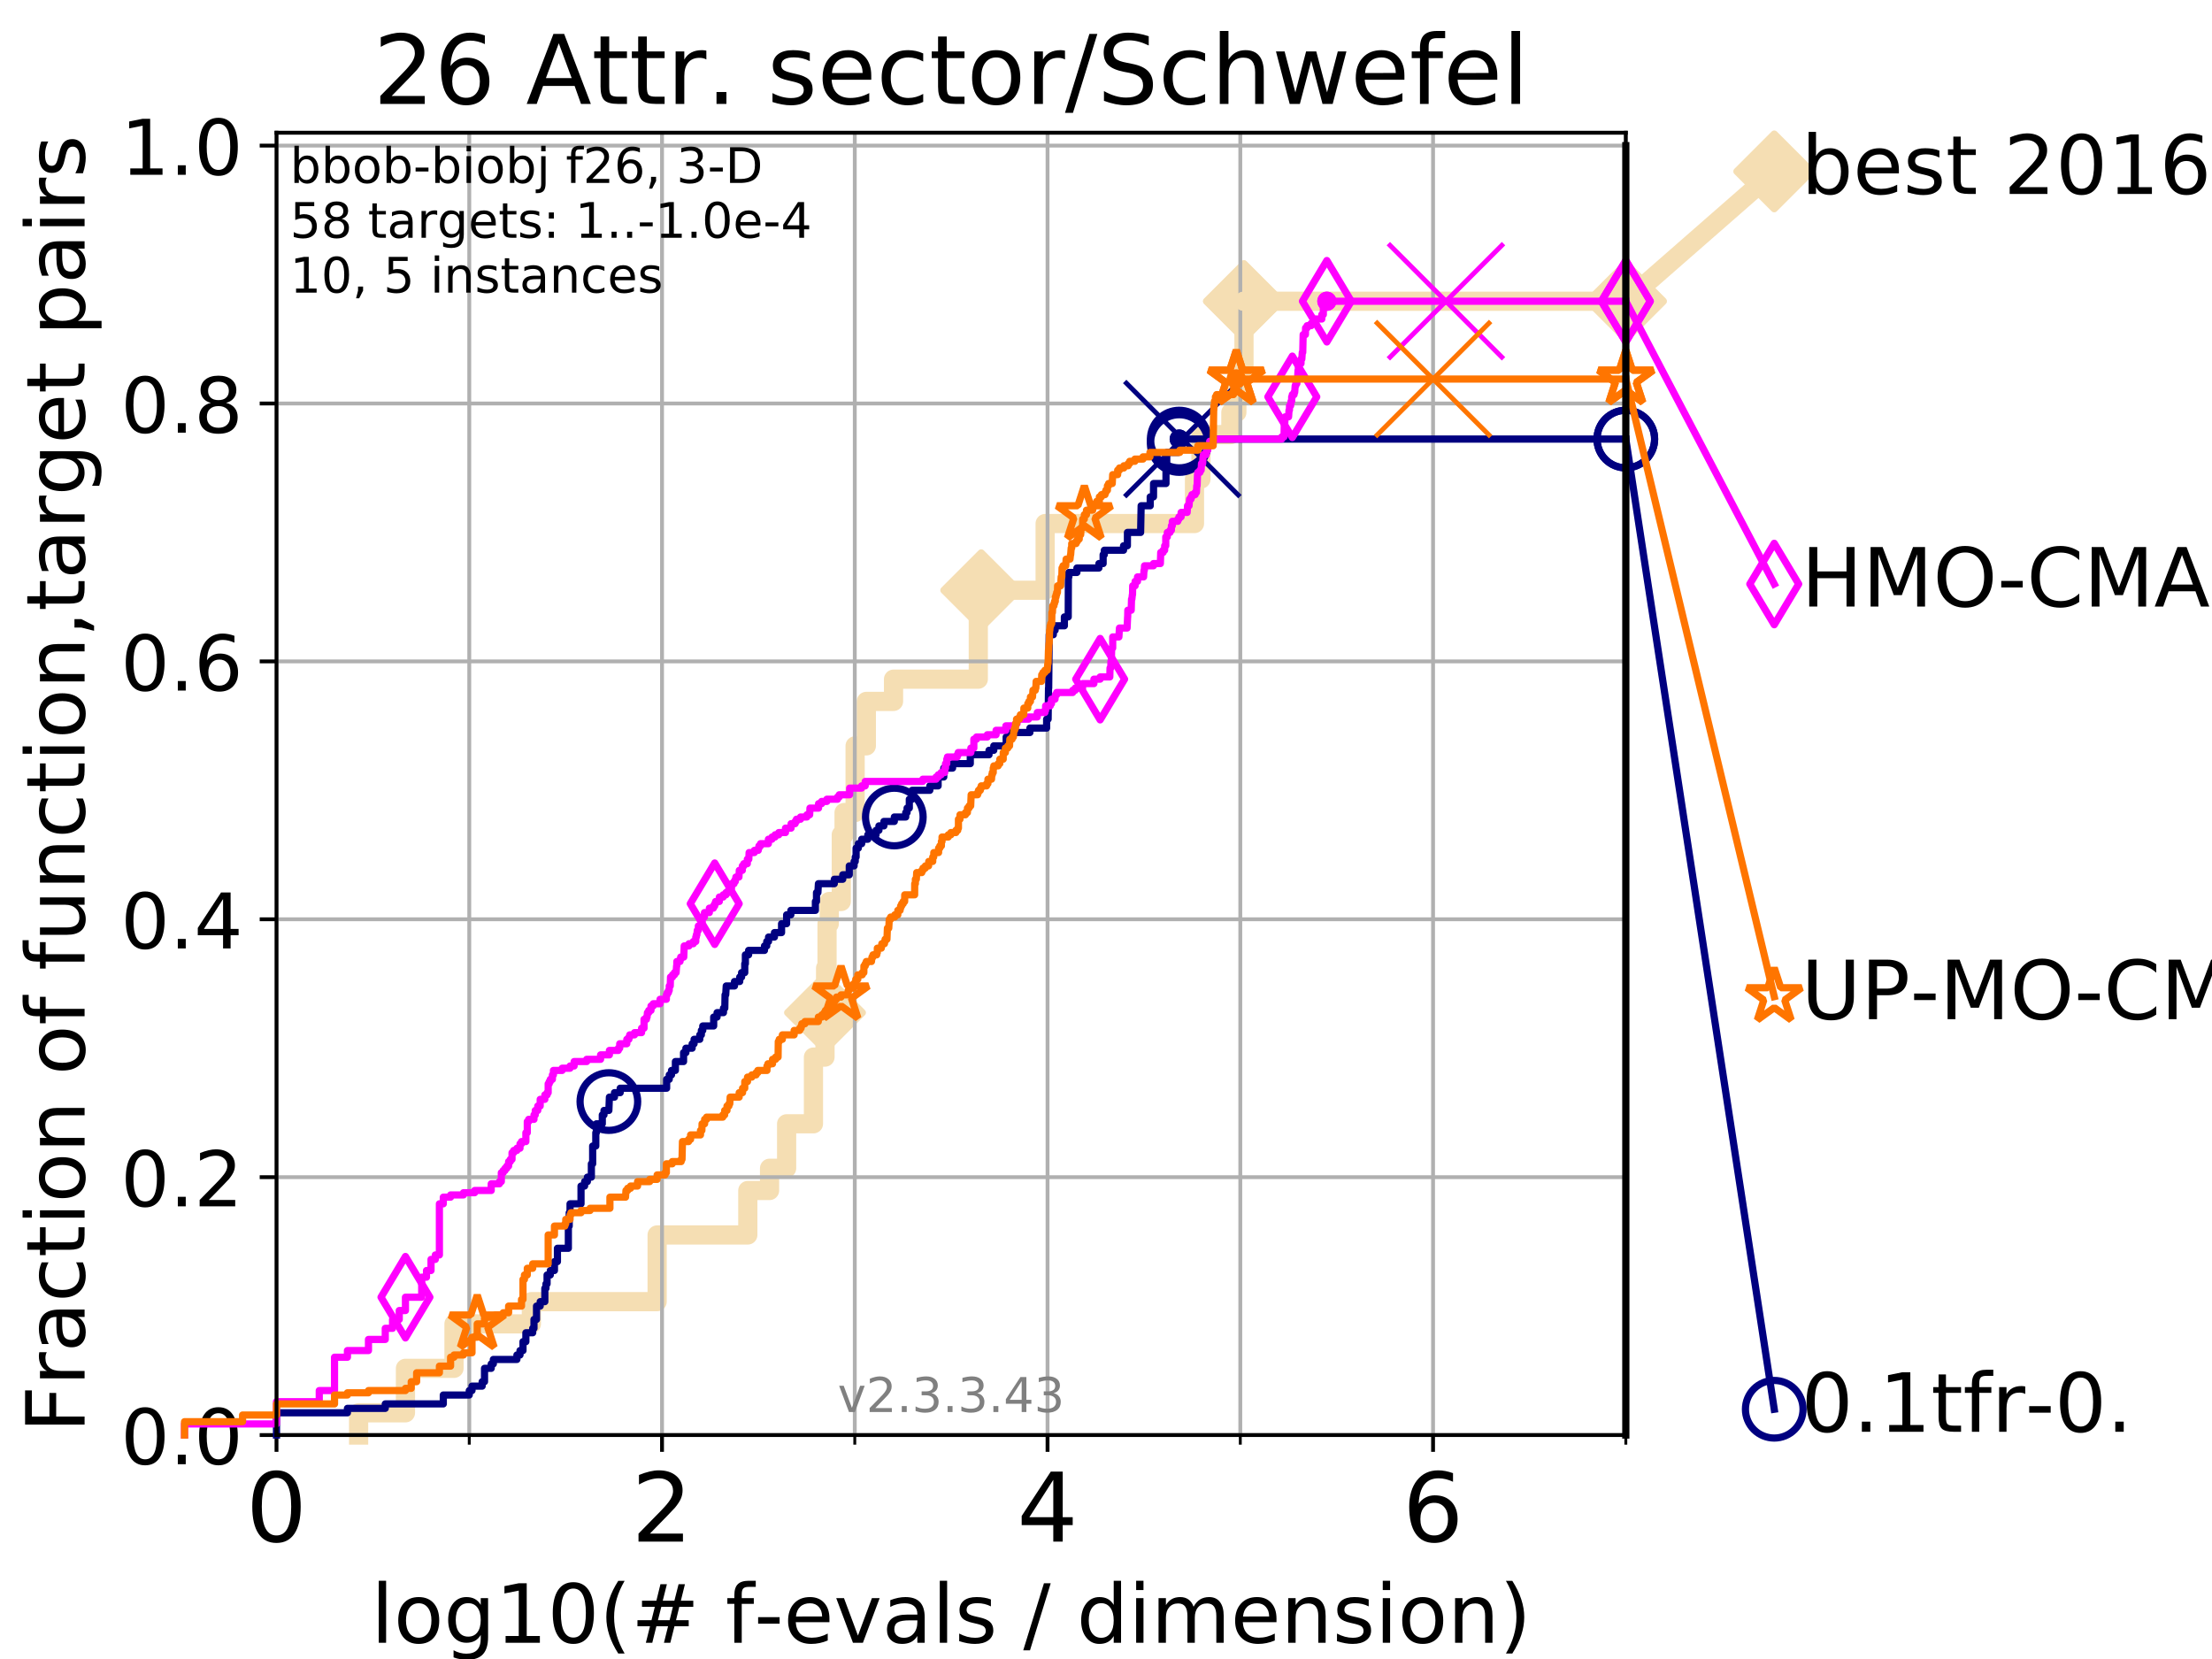 <?xml version="1.0" encoding="utf-8" standalone="no"?>
<!DOCTYPE svg PUBLIC "-//W3C//DTD SVG 1.1//EN"
  "http://www.w3.org/Graphics/SVG/1.1/DTD/svg11.dtd">
<!-- Created with matplotlib (https://matplotlib.org/) -->
<svg height="345.6pt" version="1.1" viewBox="0 0 460.8 345.6" width="460.8pt" xmlns="http://www.w3.org/2000/svg" xmlns:xlink="http://www.w3.org/1999/xlink">
 <defs>
  <style type="text/css">
*{stroke-linecap:butt;stroke-linejoin:round;}
  </style>
 </defs>
 <g id="figure_1">
  <g id="patch_1">
   <path d="M 0 345.6 
L 460.8 345.6 
L 460.8 0 
L 0 0 
z
" style="fill:#ffffff;"/>
  </g>
  <g id="axes_1">
   <g id="patch_2">
    <path d="M 57.6 298.944 
L 338.688 298.944 
L 338.688 27.648 
L 57.6 27.648 
z
" style="fill:#ffffff;"/>
   </g>
   <g id="line2d_1">
    <path d="M 74.705 298.944 
L 74.705 294.313 
L 84.464 294.313 
L 84.464 285.05 
L 94.576 285.05 
L 94.576 275.788 
L 110.694 275.788 
L 110.694 271.157 
L 136.894 271.157 
L 136.894 257.263 
L 155.783 257.263 
L 155.783 248.001 
L 160.314 248.001 
L 160.314 243.37 
L 163.867 243.37 
L 163.867 234.107 
L 169.456 234.107 
L 169.456 220.214 
L 171.863 220.214 
L 171.863 210.951 
L 171.987 210.951 
L 171.987 201.689 
L 172.289 201.689 
L 172.289 192.426 
L 172.752 192.426 
L 172.752 187.795 
L 175.253 187.795 
L 175.253 173.901 
L 175.837 173.901 
L 175.837 169.27 
L 178.136 169.27 
L 178.136 155.377 
L 180.473 155.377 
L 180.473 146.114 
L 186.139 146.114 
L 186.139 141.483 
L 203.798 141.483 
L 203.798 127.589 
L 204.407 127.589 
L 204.407 122.958 
L 217.724 122.958 
L 217.724 109.065 
L 248.833 109.065 
L 248.833 99.802 
L 250.181 99.802 
L 250.181 90.54 
L 256.414 90.54 
L 256.414 85.909 
L 257.658 85.909 
L 257.658 76.646 
L 259.144 76.646 
L 259.144 62.753 
L 338.688 62.753 
" style="fill:none;stroke:#f5deb3;stroke-linecap:square;stroke-width:4;"/>
   </g>
   <g id="line2d_2">
    <defs>
     <path d="M 0 7.778 
L 7.778 0 
L 0 -7.778 
L -7.778 0 
z
" id="m09d4fafaf7" style="stroke:#f5deb3;stroke-linejoin:miter;stroke-width:1.5;"/>
    </defs>
    <g>
     <use style="fill:#f5deb3;stroke:#f5deb3;stroke-linejoin:miter;stroke-width:1.5;" x="171.863" xlink:href="#m09d4fafaf7" y="210.951"/>
     <use style="fill:#f5deb3;stroke:#f5deb3;stroke-linejoin:miter;stroke-width:1.5;" x="204.407" xlink:href="#m09d4fafaf7" y="122.958"/>
     <use style="fill:#f5deb3;stroke:#f5deb3;stroke-linejoin:miter;stroke-width:1.5;" x="259.144" xlink:href="#m09d4fafaf7" y="62.753"/>
     <use style="fill:#f5deb3;stroke:#f5deb3;stroke-linejoin:miter;stroke-width:1.5;" x="259.144" xlink:href="#m09d4fafaf7" y="62.753"/>
     <use style="fill:#f5deb3;stroke:#f5deb3;stroke-linejoin:miter;stroke-width:1.5;" x="338.688" xlink:href="#m09d4fafaf7" y="62.753"/>
    </g>
   </g>
   <g id="line2d_3">
    <path style="fill:none;stroke:#f5deb3;stroke-linecap:square;stroke-width:4;"/>
    <g/>
   </g>
   <g id="line2d_4">
    <path d="M 338.688 62.753 
L 369.608 35.706 
" style="fill:none;stroke:#f5deb3;stroke-linecap:square;stroke-width:4;"/>
    <g>
     <use style="fill:#f5deb3;stroke:#f5deb3;stroke-linejoin:miter;stroke-width:1.5;" x="338.688" xlink:href="#m09d4fafaf7" y="62.753"/>
     <use style="fill:#f5deb3;stroke:#f5deb3;stroke-linejoin:miter;stroke-width:1.5;" x="369.608" xlink:href="#m09d4fafaf7" y="35.706"/>
    </g>
   </g>
   <g id="matplotlib.axis_1">
    <g id="xtick_1">
     <g id="line2d_5">
      <path clip-path="url(#pe0eeda8c6e)" d="M 57.6 298.944 
L 57.6 27.648 
" style="fill:none;stroke:#b0b0b0;stroke-linecap:square;stroke-width:0.8;"/>
     </g>
     <g id="line2d_6">
      <defs>
       <path d="M 0 0 
L 0 3.5 
" id="m18aba3eed5" style="stroke:#000000;stroke-width:0.8;"/>
      </defs>
      <g>
       <use style="stroke:#000000;stroke-width:0.8;" x="57.6" xlink:href="#m18aba3eed5" y="298.944"/>
      </g>
     </g>
     <g id="text_1">
      <!-- 0 -->
      <defs>
       <path d="M 31.781 66.406 
Q 24.172 66.406 20.328 58.906 
Q 16.5 51.422 16.5 36.375 
Q 16.5 21.391 20.328 13.891 
Q 24.172 6.391 31.781 6.391 
Q 39.453 6.391 43.281 13.891 
Q 47.125 21.391 47.125 36.375 
Q 47.125 51.422 43.281 58.906 
Q 39.453 66.406 31.781 66.406 
z
M 31.781 74.219 
Q 44.047 74.219 50.516 64.516 
Q 56.984 54.828 56.984 36.375 
Q 56.984 17.969 50.516 8.266 
Q 44.047 -1.422 31.781 -1.422 
Q 19.531 -1.422 13.062 8.266 
Q 6.594 17.969 6.594 36.375 
Q 6.594 54.828 13.062 64.516 
Q 19.531 74.219 31.781 74.219 
z
" id="DejaVuSans-48"/>
      </defs>
      <g transform="translate(51.237 321.141)scale(0.2 -0.2)">
       <use xlink:href="#DejaVuSans-48"/>
      </g>
     </g>
    </g>
    <g id="xtick_2">
     <g id="line2d_7">
      <path clip-path="url(#pe0eeda8c6e)" d="M 137.911 298.944 
L 137.911 27.648 
" style="fill:none;stroke:#b0b0b0;stroke-linecap:square;stroke-width:0.8;"/>
     </g>
     <g id="line2d_8">
      <g>
       <use style="stroke:#000000;stroke-width:0.8;" x="137.911" xlink:href="#m18aba3eed5" y="298.944"/>
      </g>
     </g>
     <g id="text_2">
      <!-- 2 -->
      <defs>
       <path d="M 19.188 8.297 
L 53.609 8.297 
L 53.609 0 
L 7.328 0 
L 7.328 8.297 
Q 12.938 14.109 22.625 23.891 
Q 32.328 33.688 34.812 36.531 
Q 39.547 41.844 41.422 45.531 
Q 43.312 49.219 43.312 52.781 
Q 43.312 58.594 39.234 62.25 
Q 35.156 65.922 28.609 65.922 
Q 23.969 65.922 18.812 64.312 
Q 13.672 62.703 7.812 59.422 
L 7.812 69.391 
Q 13.766 71.781 18.938 73 
Q 24.125 74.219 28.422 74.219 
Q 39.75 74.219 46.484 68.547 
Q 53.219 62.891 53.219 53.422 
Q 53.219 48.922 51.531 44.891 
Q 49.859 40.875 45.406 35.406 
Q 44.188 33.984 37.641 27.219 
Q 31.109 20.453 19.188 8.297 
z
" id="DejaVuSans-50"/>
      </defs>
      <g transform="translate(131.548 321.141)scale(0.2 -0.2)">
       <use xlink:href="#DejaVuSans-50"/>
      </g>
     </g>
    </g>
    <g id="xtick_3">
     <g id="line2d_9">
      <path clip-path="url(#pe0eeda8c6e)" d="M 218.222 298.944 
L 218.222 27.648 
" style="fill:none;stroke:#b0b0b0;stroke-linecap:square;stroke-width:0.8;"/>
     </g>
     <g id="line2d_10">
      <g>
       <use style="stroke:#000000;stroke-width:0.8;" x="218.222" xlink:href="#m18aba3eed5" y="298.944"/>
      </g>
     </g>
     <g id="text_3">
      <!-- 4 -->
      <defs>
       <path d="M 37.797 64.312 
L 12.891 25.391 
L 37.797 25.391 
z
M 35.203 72.906 
L 47.609 72.906 
L 47.609 25.391 
L 58.016 25.391 
L 58.016 17.188 
L 47.609 17.188 
L 47.609 0 
L 37.797 0 
L 37.797 17.188 
L 4.891 17.188 
L 4.891 26.703 
z
" id="DejaVuSans-52"/>
      </defs>
      <g transform="translate(211.859 321.141)scale(0.2 -0.2)">
       <use xlink:href="#DejaVuSans-52"/>
      </g>
     </g>
    </g>
    <g id="xtick_4">
     <g id="line2d_11">
      <path clip-path="url(#pe0eeda8c6e)" d="M 298.533 298.944 
L 298.533 27.648 
" style="fill:none;stroke:#b0b0b0;stroke-linecap:square;stroke-width:0.8;"/>
     </g>
     <g id="line2d_12">
      <g>
       <use style="stroke:#000000;stroke-width:0.8;" x="298.533" xlink:href="#m18aba3eed5" y="298.944"/>
      </g>
     </g>
     <g id="text_4">
      <!-- 6 -->
      <defs>
       <path d="M 33.016 40.375 
Q 26.375 40.375 22.484 35.828 
Q 18.609 31.297 18.609 23.391 
Q 18.609 15.531 22.484 10.953 
Q 26.375 6.391 33.016 6.391 
Q 39.656 6.391 43.531 10.953 
Q 47.406 15.531 47.406 23.391 
Q 47.406 31.297 43.531 35.828 
Q 39.656 40.375 33.016 40.375 
z
M 52.594 71.297 
L 52.594 62.312 
Q 48.875 64.062 45.094 64.984 
Q 41.312 65.922 37.594 65.922 
Q 27.828 65.922 22.672 59.328 
Q 17.531 52.734 16.797 39.406 
Q 19.672 43.656 24.016 45.922 
Q 28.375 48.188 33.594 48.188 
Q 44.578 48.188 50.953 41.516 
Q 57.328 34.859 57.328 23.391 
Q 57.328 12.156 50.688 5.359 
Q 44.047 -1.422 33.016 -1.422 
Q 20.359 -1.422 13.672 8.266 
Q 6.984 17.969 6.984 36.375 
Q 6.984 53.656 15.188 63.938 
Q 23.391 74.219 37.203 74.219 
Q 40.922 74.219 44.703 73.484 
Q 48.484 72.75 52.594 71.297 
z
" id="DejaVuSans-54"/>
      </defs>
      <g transform="translate(292.17 321.141)scale(0.2 -0.2)">
       <use xlink:href="#DejaVuSans-54"/>
      </g>
     </g>
    </g>
    <g id="xtick_5">
     <g id="line2d_13">
      <path clip-path="url(#pe0eeda8c6e)" d="M 97.755 298.944 
L 97.755 27.648 
" style="fill:none;stroke:#b0b0b0;stroke-linecap:square;stroke-width:0.8;"/>
     </g>
     <g id="line2d_14">
      <defs>
       <path d="M 0 0 
L 0 2 
" id="mfb5c851a23" style="stroke:#000000;stroke-width:0.6;"/>
      </defs>
      <g>
       <use style="stroke:#000000;stroke-width:0.6;" x="97.755" xlink:href="#mfb5c851a23" y="298.944"/>
      </g>
     </g>
    </g>
    <g id="xtick_6">
     <g id="line2d_15">
      <path clip-path="url(#pe0eeda8c6e)" d="M 178.066 298.944 
L 178.066 27.648 
" style="fill:none;stroke:#b0b0b0;stroke-linecap:square;stroke-width:0.8;"/>
     </g>
     <g id="line2d_16">
      <g>
       <use style="stroke:#000000;stroke-width:0.6;" x="178.066" xlink:href="#mfb5c851a23" y="298.944"/>
      </g>
     </g>
    </g>
    <g id="xtick_7">
     <g id="line2d_17">
      <path clip-path="url(#pe0eeda8c6e)" d="M 258.377 298.944 
L 258.377 27.648 
" style="fill:none;stroke:#b0b0b0;stroke-linecap:square;stroke-width:0.8;"/>
     </g>
     <g id="line2d_18">
      <g>
       <use style="stroke:#000000;stroke-width:0.6;" x="258.377" xlink:href="#mfb5c851a23" y="298.944"/>
      </g>
     </g>
    </g>
    <g id="xtick_8">
     <g id="line2d_19">
      <path clip-path="url(#pe0eeda8c6e)" d="M 338.688 298.944 
L 338.688 27.648 
" style="fill:none;stroke:#b0b0b0;stroke-linecap:square;stroke-width:0.8;"/>
     </g>
     <g id="line2d_20">
      <g>
       <use style="stroke:#000000;stroke-width:0.6;" x="338.688" xlink:href="#mfb5c851a23" y="298.944"/>
      </g>
     </g>
    </g>
    <g id="text_5">
     <!-- log10(# f-evals / dimension) -->
     <defs>
      <path d="M 9.422 75.984 
L 18.406 75.984 
L 18.406 0 
L 9.422 0 
z
" id="DejaVuSans-108"/>
      <path d="M 30.609 48.391 
Q 23.391 48.391 19.188 42.75 
Q 14.984 37.109 14.984 27.297 
Q 14.984 17.484 19.156 11.844 
Q 23.344 6.203 30.609 6.203 
Q 37.797 6.203 41.984 11.859 
Q 46.188 17.531 46.188 27.297 
Q 46.188 37.016 41.984 42.703 
Q 37.797 48.391 30.609 48.391 
z
M 30.609 56 
Q 42.328 56 49.016 48.375 
Q 55.719 40.766 55.719 27.297 
Q 55.719 13.875 49.016 6.219 
Q 42.328 -1.422 30.609 -1.422 
Q 18.844 -1.422 12.172 6.219 
Q 5.516 13.875 5.516 27.297 
Q 5.516 40.766 12.172 48.375 
Q 18.844 56 30.609 56 
z
" id="DejaVuSans-111"/>
      <path d="M 45.406 27.984 
Q 45.406 37.75 41.375 43.109 
Q 37.359 48.484 30.078 48.484 
Q 22.859 48.484 18.828 43.109 
Q 14.797 37.75 14.797 27.984 
Q 14.797 18.266 18.828 12.891 
Q 22.859 7.516 30.078 7.516 
Q 37.359 7.516 41.375 12.891 
Q 45.406 18.266 45.406 27.984 
z
M 54.391 6.781 
Q 54.391 -7.172 48.188 -13.984 
Q 42 -20.797 29.203 -20.797 
Q 24.469 -20.797 20.266 -20.094 
Q 16.062 -19.391 12.109 -17.922 
L 12.109 -9.188 
Q 16.062 -11.328 19.922 -12.344 
Q 23.781 -13.375 27.781 -13.375 
Q 36.625 -13.375 41.016 -8.766 
Q 45.406 -4.156 45.406 5.172 
L 45.406 9.625 
Q 42.625 4.781 38.281 2.391 
Q 33.938 0 27.875 0 
Q 17.828 0 11.672 7.656 
Q 5.516 15.328 5.516 27.984 
Q 5.516 40.672 11.672 48.328 
Q 17.828 56 27.875 56 
Q 33.938 56 38.281 53.609 
Q 42.625 51.219 45.406 46.391 
L 45.406 54.688 
L 54.391 54.688 
z
" id="DejaVuSans-103"/>
      <path d="M 12.406 8.297 
L 28.516 8.297 
L 28.516 63.922 
L 10.984 60.406 
L 10.984 69.391 
L 28.422 72.906 
L 38.281 72.906 
L 38.281 8.297 
L 54.391 8.297 
L 54.391 0 
L 12.406 0 
z
" id="DejaVuSans-49"/>
      <path d="M 31 75.875 
Q 24.469 64.656 21.281 53.656 
Q 18.109 42.672 18.109 31.391 
Q 18.109 20.125 21.312 9.062 
Q 24.516 -2 31 -13.188 
L 23.188 -13.188 
Q 15.875 -1.703 12.234 9.375 
Q 8.594 20.453 8.594 31.391 
Q 8.594 42.281 12.203 53.312 
Q 15.828 64.359 23.188 75.875 
z
" id="DejaVuSans-40"/>
      <path d="M 51.125 44 
L 36.922 44 
L 32.812 27.688 
L 47.125 27.688 
z
M 43.797 71.781 
L 38.719 51.516 
L 52.984 51.516 
L 58.109 71.781 
L 65.922 71.781 
L 60.891 51.516 
L 76.125 51.516 
L 76.125 44 
L 58.984 44 
L 54.984 27.688 
L 70.516 27.688 
L 70.516 20.219 
L 53.078 20.219 
L 48 0 
L 40.188 0 
L 45.219 20.219 
L 30.906 20.219 
L 25.875 0 
L 18.016 0 
L 23.094 20.219 
L 7.719 20.219 
L 7.719 27.688 
L 24.906 27.688 
L 29 44 
L 13.281 44 
L 13.281 51.516 
L 30.906 51.516 
L 35.891 71.781 
z
" id="DejaVuSans-35"/>
      <path id="DejaVuSans-32"/>
      <path d="M 37.109 75.984 
L 37.109 68.5 
L 28.516 68.5 
Q 23.688 68.5 21.797 66.547 
Q 19.922 64.594 19.922 59.516 
L 19.922 54.688 
L 34.719 54.688 
L 34.719 47.703 
L 19.922 47.703 
L 19.922 0 
L 10.891 0 
L 10.891 47.703 
L 2.297 47.703 
L 2.297 54.688 
L 10.891 54.688 
L 10.891 58.5 
Q 10.891 67.625 15.141 71.797 
Q 19.391 75.984 28.609 75.984 
z
" id="DejaVuSans-102"/>
      <path d="M 4.891 31.391 
L 31.203 31.391 
L 31.203 23.391 
L 4.891 23.391 
z
" id="DejaVuSans-45"/>
      <path d="M 56.203 29.594 
L 56.203 25.203 
L 14.891 25.203 
Q 15.484 15.922 20.484 11.062 
Q 25.484 6.203 34.422 6.203 
Q 39.594 6.203 44.453 7.469 
Q 49.312 8.734 54.109 11.281 
L 54.109 2.781 
Q 49.266 0.734 44.188 -0.344 
Q 39.109 -1.422 33.891 -1.422 
Q 20.797 -1.422 13.156 6.188 
Q 5.516 13.812 5.516 26.812 
Q 5.516 40.234 12.766 48.109 
Q 20.016 56 32.328 56 
Q 43.359 56 49.781 48.891 
Q 56.203 41.797 56.203 29.594 
z
M 47.219 32.234 
Q 47.125 39.594 43.094 43.984 
Q 39.062 48.391 32.422 48.391 
Q 24.906 48.391 20.391 44.141 
Q 15.875 39.891 15.188 32.172 
z
" id="DejaVuSans-101"/>
      <path d="M 2.984 54.688 
L 12.5 54.688 
L 29.594 8.797 
L 46.688 54.688 
L 56.203 54.688 
L 35.688 0 
L 23.484 0 
z
" id="DejaVuSans-118"/>
      <path d="M 34.281 27.484 
Q 23.391 27.484 19.188 25 
Q 14.984 22.516 14.984 16.5 
Q 14.984 11.719 18.141 8.906 
Q 21.297 6.109 26.703 6.109 
Q 34.188 6.109 38.703 11.406 
Q 43.219 16.703 43.219 25.484 
L 43.219 27.484 
z
M 52.203 31.203 
L 52.203 0 
L 43.219 0 
L 43.219 8.297 
Q 40.141 3.328 35.547 0.953 
Q 30.953 -1.422 24.312 -1.422 
Q 15.922 -1.422 10.953 3.297 
Q 6 8.016 6 15.922 
Q 6 25.141 12.172 29.828 
Q 18.359 34.516 30.609 34.516 
L 43.219 34.516 
L 43.219 35.406 
Q 43.219 41.609 39.141 45 
Q 35.062 48.391 27.688 48.391 
Q 23 48.391 18.547 47.266 
Q 14.109 46.141 10.016 43.891 
L 10.016 52.203 
Q 14.938 54.109 19.578 55.047 
Q 24.219 56 28.609 56 
Q 40.484 56 46.344 49.844 
Q 52.203 43.703 52.203 31.203 
z
" id="DejaVuSans-97"/>
      <path d="M 44.281 53.078 
L 44.281 44.578 
Q 40.484 46.531 36.375 47.5 
Q 32.281 48.484 27.875 48.484 
Q 21.188 48.484 17.844 46.438 
Q 14.5 44.391 14.5 40.281 
Q 14.5 37.156 16.891 35.375 
Q 19.281 33.594 26.516 31.984 
L 29.594 31.297 
Q 39.156 29.25 43.188 25.516 
Q 47.219 21.781 47.219 15.094 
Q 47.219 7.469 41.188 3.016 
Q 35.156 -1.422 24.609 -1.422 
Q 20.219 -1.422 15.453 -0.562 
Q 10.688 0.297 5.422 2 
L 5.422 11.281 
Q 10.406 8.688 15.234 7.391 
Q 20.062 6.109 24.812 6.109 
Q 31.156 6.109 34.562 8.281 
Q 37.984 10.453 37.984 14.406 
Q 37.984 18.062 35.516 20.016 
Q 33.062 21.969 24.703 23.781 
L 21.578 24.516 
Q 13.234 26.266 9.516 29.906 
Q 5.812 33.547 5.812 39.891 
Q 5.812 47.609 11.281 51.797 
Q 16.75 56 26.812 56 
Q 31.781 56 36.172 55.266 
Q 40.578 54.547 44.281 53.078 
z
" id="DejaVuSans-115"/>
      <path d="M 25.391 72.906 
L 33.688 72.906 
L 8.297 -9.281 
L 0 -9.281 
z
" id="DejaVuSans-47"/>
      <path d="M 45.406 46.391 
L 45.406 75.984 
L 54.391 75.984 
L 54.391 0 
L 45.406 0 
L 45.406 8.203 
Q 42.578 3.328 38.25 0.953 
Q 33.938 -1.422 27.875 -1.422 
Q 17.969 -1.422 11.734 6.484 
Q 5.516 14.406 5.516 27.297 
Q 5.516 40.188 11.734 48.094 
Q 17.969 56 27.875 56 
Q 33.938 56 38.25 53.625 
Q 42.578 51.266 45.406 46.391 
z
M 14.797 27.297 
Q 14.797 17.391 18.875 11.75 
Q 22.953 6.109 30.078 6.109 
Q 37.203 6.109 41.297 11.75 
Q 45.406 17.391 45.406 27.297 
Q 45.406 37.203 41.297 42.844 
Q 37.203 48.484 30.078 48.484 
Q 22.953 48.484 18.875 42.844 
Q 14.797 37.203 14.797 27.297 
z
" id="DejaVuSans-100"/>
      <path d="M 9.422 54.688 
L 18.406 54.688 
L 18.406 0 
L 9.422 0 
z
M 9.422 75.984 
L 18.406 75.984 
L 18.406 64.594 
L 9.422 64.594 
z
" id="DejaVuSans-105"/>
      <path d="M 52 44.188 
Q 55.375 50.25 60.062 53.125 
Q 64.75 56 71.094 56 
Q 79.641 56 84.281 50.016 
Q 88.922 44.047 88.922 33.016 
L 88.922 0 
L 79.891 0 
L 79.891 32.719 
Q 79.891 40.578 77.094 44.375 
Q 74.312 48.188 68.609 48.188 
Q 61.625 48.188 57.562 43.547 
Q 53.516 38.922 53.516 30.906 
L 53.516 0 
L 44.484 0 
L 44.484 32.719 
Q 44.484 40.625 41.703 44.406 
Q 38.922 48.188 33.109 48.188 
Q 26.219 48.188 22.156 43.531 
Q 18.109 38.875 18.109 30.906 
L 18.109 0 
L 9.078 0 
L 9.078 54.688 
L 18.109 54.688 
L 18.109 46.188 
Q 21.188 51.219 25.484 53.609 
Q 29.781 56 35.688 56 
Q 41.656 56 45.828 52.969 
Q 50 49.953 52 44.188 
z
" id="DejaVuSans-109"/>
      <path d="M 54.891 33.016 
L 54.891 0 
L 45.906 0 
L 45.906 32.719 
Q 45.906 40.484 42.875 44.328 
Q 39.844 48.188 33.797 48.188 
Q 26.516 48.188 22.312 43.547 
Q 18.109 38.922 18.109 30.906 
L 18.109 0 
L 9.078 0 
L 9.078 54.688 
L 18.109 54.688 
L 18.109 46.188 
Q 21.344 51.125 25.703 53.562 
Q 30.078 56 35.797 56 
Q 45.219 56 50.047 50.172 
Q 54.891 44.344 54.891 33.016 
z
" id="DejaVuSans-110"/>
      <path d="M 8.016 75.875 
L 15.828 75.875 
Q 23.141 64.359 26.781 53.312 
Q 30.422 42.281 30.422 31.391 
Q 30.422 20.453 26.781 9.375 
Q 23.141 -1.703 15.828 -13.188 
L 8.016 -13.188 
Q 14.5 -2 17.703 9.062 
Q 20.906 20.125 20.906 31.391 
Q 20.906 42.672 17.703 53.656 
Q 14.5 64.656 8.016 75.875 
z
" id="DejaVuSans-41"/>
     </defs>
     <g transform="translate(77.303 342.218)scale(0.17 -0.17)">
      <use xlink:href="#DejaVuSans-108"/>
      <use x="27.783" xlink:href="#DejaVuSans-111"/>
      <use x="88.965" xlink:href="#DejaVuSans-103"/>
      <use x="152.441" xlink:href="#DejaVuSans-49"/>
      <use x="216.064" xlink:href="#DejaVuSans-48"/>
      <use x="279.688" xlink:href="#DejaVuSans-40"/>
      <use x="318.701" xlink:href="#DejaVuSans-35"/>
      <use x="402.49" xlink:href="#DejaVuSans-32"/>
      <use x="434.277" xlink:href="#DejaVuSans-102"/>
      <use x="469.404" xlink:href="#DejaVuSans-45"/>
      <use x="505.488" xlink:href="#DejaVuSans-101"/>
      <use x="567.012" xlink:href="#DejaVuSans-118"/>
      <use x="626.191" xlink:href="#DejaVuSans-97"/>
      <use x="687.471" xlink:href="#DejaVuSans-108"/>
      <use x="715.254" xlink:href="#DejaVuSans-115"/>
      <use x="767.354" xlink:href="#DejaVuSans-32"/>
      <use x="799.141" xlink:href="#DejaVuSans-47"/>
      <use x="832.832" xlink:href="#DejaVuSans-32"/>
      <use x="864.619" xlink:href="#DejaVuSans-100"/>
      <use x="928.096" xlink:href="#DejaVuSans-105"/>
      <use x="955.879" xlink:href="#DejaVuSans-109"/>
      <use x="1053.291" xlink:href="#DejaVuSans-101"/>
      <use x="1114.814" xlink:href="#DejaVuSans-110"/>
      <use x="1178.193" xlink:href="#DejaVuSans-115"/>
      <use x="1230.293" xlink:href="#DejaVuSans-105"/>
      <use x="1258.076" xlink:href="#DejaVuSans-111"/>
      <use x="1319.258" xlink:href="#DejaVuSans-110"/>
      <use x="1382.637" xlink:href="#DejaVuSans-41"/>
     </g>
    </g>
   </g>
   <g id="matplotlib.axis_2">
    <g id="ytick_1">
     <g id="line2d_21">
      <path clip-path="url(#pe0eeda8c6e)" d="M 57.6 298.944 
L 338.688 298.944 
" style="fill:none;stroke:#b0b0b0;stroke-linecap:square;stroke-width:0.8;"/>
     </g>
     <g id="line2d_22">
      <defs>
       <path d="M 0 0 
L -3.5 0 
" id="m7c09145428" style="stroke:#000000;stroke-width:0.8;"/>
      </defs>
      <g>
       <use style="stroke:#000000;stroke-width:0.8;" x="57.6" xlink:href="#m7c09145428" y="298.944"/>
      </g>
     </g>
     <g id="text_6">
      <!-- 0.0 -->
      <defs>
       <path d="M 10.688 12.406 
L 21 12.406 
L 21 0 
L 10.688 0 
z
" id="DejaVuSans-46"/>
      </defs>
      <g transform="translate(25.155 305.023)scale(0.16 -0.16)">
       <use xlink:href="#DejaVuSans-48"/>
       <use x="63.623" xlink:href="#DejaVuSans-46"/>
       <use x="95.41" xlink:href="#DejaVuSans-48"/>
      </g>
     </g>
    </g>
    <g id="ytick_2">
     <g id="line2d_23">
      <path clip-path="url(#pe0eeda8c6e)" d="M 57.6 245.222 
L 338.688 245.222 
" style="fill:none;stroke:#b0b0b0;stroke-linecap:square;stroke-width:0.8;"/>
     </g>
     <g id="line2d_24">
      <g>
       <use style="stroke:#000000;stroke-width:0.8;" x="57.6" xlink:href="#m7c09145428" y="245.222"/>
      </g>
     </g>
     <g id="text_7">
      <!-- 0.2 -->
      <g transform="translate(25.155 251.301)scale(0.16 -0.16)">
       <use xlink:href="#DejaVuSans-48"/>
       <use x="63.623" xlink:href="#DejaVuSans-46"/>
       <use x="95.41" xlink:href="#DejaVuSans-50"/>
      </g>
     </g>
    </g>
    <g id="ytick_3">
     <g id="line2d_25">
      <path clip-path="url(#pe0eeda8c6e)" d="M 57.6 191.5 
L 338.688 191.5 
" style="fill:none;stroke:#b0b0b0;stroke-linecap:square;stroke-width:0.8;"/>
     </g>
     <g id="line2d_26">
      <g>
       <use style="stroke:#000000;stroke-width:0.8;" x="57.6" xlink:href="#m7c09145428" y="191.5"/>
      </g>
     </g>
     <g id="text_8">
      <!-- 0.4 -->
      <g transform="translate(25.155 197.579)scale(0.16 -0.16)">
       <use xlink:href="#DejaVuSans-48"/>
       <use x="63.623" xlink:href="#DejaVuSans-46"/>
       <use x="95.41" xlink:href="#DejaVuSans-52"/>
      </g>
     </g>
    </g>
    <g id="ytick_4">
     <g id="line2d_27">
      <path clip-path="url(#pe0eeda8c6e)" d="M 57.6 137.778 
L 338.688 137.778 
" style="fill:none;stroke:#b0b0b0;stroke-linecap:square;stroke-width:0.8;"/>
     </g>
     <g id="line2d_28">
      <g>
       <use style="stroke:#000000;stroke-width:0.8;" x="57.6" xlink:href="#m7c09145428" y="137.778"/>
      </g>
     </g>
     <g id="text_9">
      <!-- 0.6 -->
      <g transform="translate(25.155 143.857)scale(0.16 -0.16)">
       <use xlink:href="#DejaVuSans-48"/>
       <use x="63.623" xlink:href="#DejaVuSans-46"/>
       <use x="95.41" xlink:href="#DejaVuSans-54"/>
      </g>
     </g>
    </g>
    <g id="ytick_5">
     <g id="line2d_29">
      <path clip-path="url(#pe0eeda8c6e)" d="M 57.6 84.056 
L 338.688 84.056 
" style="fill:none;stroke:#b0b0b0;stroke-linecap:square;stroke-width:0.8;"/>
     </g>
     <g id="line2d_30">
      <g>
       <use style="stroke:#000000;stroke-width:0.8;" x="57.6" xlink:href="#m7c09145428" y="84.056"/>
      </g>
     </g>
     <g id="text_10">
      <!-- 0.8 -->
      <defs>
       <path d="M 31.781 34.625 
Q 24.75 34.625 20.719 30.859 
Q 16.703 27.094 16.703 20.516 
Q 16.703 13.922 20.719 10.156 
Q 24.75 6.391 31.781 6.391 
Q 38.812 6.391 42.859 10.172 
Q 46.922 13.969 46.922 20.516 
Q 46.922 27.094 42.891 30.859 
Q 38.875 34.625 31.781 34.625 
z
M 21.922 38.812 
Q 15.578 40.375 12.031 44.719 
Q 8.5 49.078 8.5 55.328 
Q 8.5 64.062 14.719 69.141 
Q 20.953 74.219 31.781 74.219 
Q 42.672 74.219 48.875 69.141 
Q 55.078 64.062 55.078 55.328 
Q 55.078 49.078 51.531 44.719 
Q 48 40.375 41.703 38.812 
Q 48.828 37.156 52.797 32.312 
Q 56.781 27.484 56.781 20.516 
Q 56.781 9.906 50.312 4.234 
Q 43.844 -1.422 31.781 -1.422 
Q 19.734 -1.422 13.25 4.234 
Q 6.781 9.906 6.781 20.516 
Q 6.781 27.484 10.781 32.312 
Q 14.797 37.156 21.922 38.812 
z
M 18.312 54.391 
Q 18.312 48.734 21.844 45.562 
Q 25.391 42.391 31.781 42.391 
Q 38.141 42.391 41.719 45.562 
Q 45.312 48.734 45.312 54.391 
Q 45.312 60.062 41.719 63.234 
Q 38.141 66.406 31.781 66.406 
Q 25.391 66.406 21.844 63.234 
Q 18.312 60.062 18.312 54.391 
z
" id="DejaVuSans-56"/>
      </defs>
      <g transform="translate(25.155 90.135)scale(0.16 -0.16)">
       <use xlink:href="#DejaVuSans-48"/>
       <use x="63.623" xlink:href="#DejaVuSans-46"/>
       <use x="95.41" xlink:href="#DejaVuSans-56"/>
      </g>
     </g>
    </g>
    <g id="ytick_6">
     <g id="line2d_31">
      <path clip-path="url(#pe0eeda8c6e)" d="M 57.6 30.334 
L 338.688 30.334 
" style="fill:none;stroke:#b0b0b0;stroke-linecap:square;stroke-width:0.8;"/>
     </g>
     <g id="line2d_32">
      <g>
       <use style="stroke:#000000;stroke-width:0.8;" x="57.6" xlink:href="#m7c09145428" y="30.334"/>
      </g>
     </g>
     <g id="text_11">
      <!-- 1.0 -->
      <g transform="translate(25.155 36.413)scale(0.16 -0.16)">
       <use xlink:href="#DejaVuSans-49"/>
       <use x="63.623" xlink:href="#DejaVuSans-46"/>
       <use x="95.41" xlink:href="#DejaVuSans-48"/>
      </g>
     </g>
    </g>
    <g id="text_12">
     <!-- Fraction of function,target pairs -->
     <defs>
      <path d="M 9.812 72.906 
L 51.703 72.906 
L 51.703 64.594 
L 19.672 64.594 
L 19.672 43.109 
L 48.578 43.109 
L 48.578 34.812 
L 19.672 34.812 
L 19.672 0 
L 9.812 0 
z
" id="DejaVuSans-70"/>
      <path d="M 41.109 46.297 
Q 39.594 47.172 37.812 47.578 
Q 36.031 48 33.891 48 
Q 26.266 48 22.188 43.047 
Q 18.109 38.094 18.109 28.812 
L 18.109 0 
L 9.078 0 
L 9.078 54.688 
L 18.109 54.688 
L 18.109 46.188 
Q 20.953 51.172 25.484 53.578 
Q 30.031 56 36.531 56 
Q 37.453 56 38.578 55.875 
Q 39.703 55.766 41.062 55.516 
z
" id="DejaVuSans-114"/>
      <path d="M 48.781 52.594 
L 48.781 44.188 
Q 44.969 46.297 41.141 47.344 
Q 37.312 48.391 33.406 48.391 
Q 24.656 48.391 19.812 42.844 
Q 14.984 37.312 14.984 27.297 
Q 14.984 17.281 19.812 11.734 
Q 24.656 6.203 33.406 6.203 
Q 37.312 6.203 41.141 7.25 
Q 44.969 8.297 48.781 10.406 
L 48.781 2.094 
Q 45.016 0.344 40.984 -0.531 
Q 36.969 -1.422 32.422 -1.422 
Q 20.062 -1.422 12.781 6.344 
Q 5.516 14.109 5.516 27.297 
Q 5.516 40.672 12.859 48.328 
Q 20.219 56 33.016 56 
Q 37.156 56 41.109 55.141 
Q 45.062 54.297 48.781 52.594 
z
" id="DejaVuSans-99"/>
      <path d="M 18.312 70.219 
L 18.312 54.688 
L 36.812 54.688 
L 36.812 47.703 
L 18.312 47.703 
L 18.312 18.016 
Q 18.312 11.328 20.141 9.422 
Q 21.969 7.516 27.594 7.516 
L 36.812 7.516 
L 36.812 0 
L 27.594 0 
Q 17.188 0 13.234 3.875 
Q 9.281 7.766 9.281 18.016 
L 9.281 47.703 
L 2.688 47.703 
L 2.688 54.688 
L 9.281 54.688 
L 9.281 70.219 
z
" id="DejaVuSans-116"/>
      <path d="M 8.5 21.578 
L 8.5 54.688 
L 17.484 54.688 
L 17.484 21.922 
Q 17.484 14.156 20.5 10.266 
Q 23.531 6.391 29.594 6.391 
Q 36.859 6.391 41.078 11.031 
Q 45.312 15.672 45.312 23.688 
L 45.312 54.688 
L 54.297 54.688 
L 54.297 0 
L 45.312 0 
L 45.312 8.406 
Q 42.047 3.422 37.719 1 
Q 33.406 -1.422 27.688 -1.422 
Q 18.266 -1.422 13.375 4.438 
Q 8.5 10.297 8.5 21.578 
z
M 31.109 56 
z
" id="DejaVuSans-117"/>
      <path d="M 11.719 12.406 
L 22.016 12.406 
L 22.016 4 
L 14.016 -11.625 
L 7.719 -11.625 
L 11.719 4 
z
" id="DejaVuSans-44"/>
      <path d="M 18.109 8.203 
L 18.109 -20.797 
L 9.078 -20.797 
L 9.078 54.688 
L 18.109 54.688 
L 18.109 46.391 
Q 20.953 51.266 25.266 53.625 
Q 29.594 56 35.594 56 
Q 45.562 56 51.781 48.094 
Q 58.016 40.188 58.016 27.297 
Q 58.016 14.406 51.781 6.484 
Q 45.562 -1.422 35.594 -1.422 
Q 29.594 -1.422 25.266 0.953 
Q 20.953 3.328 18.109 8.203 
z
M 48.688 27.297 
Q 48.688 37.203 44.609 42.844 
Q 40.531 48.484 33.406 48.484 
Q 26.266 48.484 22.188 42.844 
Q 18.109 37.203 18.109 27.297 
Q 18.109 17.391 22.188 11.75 
Q 26.266 6.109 33.406 6.109 
Q 40.531 6.109 44.609 11.75 
Q 48.688 17.391 48.688 27.297 
z
" id="DejaVuSans-112"/>
     </defs>
     <g transform="translate(17.62 298.435)rotate(-90)scale(0.17 -0.17)">
      <use xlink:href="#DejaVuSans-70"/>
      <use x="57.41" xlink:href="#DejaVuSans-114"/>
      <use x="98.523" xlink:href="#DejaVuSans-97"/>
      <use x="159.803" xlink:href="#DejaVuSans-99"/>
      <use x="214.783" xlink:href="#DejaVuSans-116"/>
      <use x="253.992" xlink:href="#DejaVuSans-105"/>
      <use x="281.775" xlink:href="#DejaVuSans-111"/>
      <use x="342.957" xlink:href="#DejaVuSans-110"/>
      <use x="406.336" xlink:href="#DejaVuSans-32"/>
      <use x="438.123" xlink:href="#DejaVuSans-111"/>
      <use x="499.305" xlink:href="#DejaVuSans-102"/>
      <use x="534.51" xlink:href="#DejaVuSans-32"/>
      <use x="566.297" xlink:href="#DejaVuSans-102"/>
      <use x="601.502" xlink:href="#DejaVuSans-117"/>
      <use x="664.881" xlink:href="#DejaVuSans-110"/>
      <use x="728.26" xlink:href="#DejaVuSans-99"/>
      <use x="783.24" xlink:href="#DejaVuSans-116"/>
      <use x="822.449" xlink:href="#DejaVuSans-105"/>
      <use x="850.232" xlink:href="#DejaVuSans-111"/>
      <use x="911.414" xlink:href="#DejaVuSans-110"/>
      <use x="974.793" xlink:href="#DejaVuSans-44"/>
      <use x="1006.58" xlink:href="#DejaVuSans-116"/>
      <use x="1045.789" xlink:href="#DejaVuSans-97"/>
      <use x="1107.068" xlink:href="#DejaVuSans-114"/>
      <use x="1148.166" xlink:href="#DejaVuSans-103"/>
      <use x="1211.643" xlink:href="#DejaVuSans-101"/>
      <use x="1273.166" xlink:href="#DejaVuSans-116"/>
      <use x="1312.375" xlink:href="#DejaVuSans-32"/>
      <use x="1344.162" xlink:href="#DejaVuSans-112"/>
      <use x="1407.639" xlink:href="#DejaVuSans-97"/>
      <use x="1468.918" xlink:href="#DejaVuSans-105"/>
      <use x="1496.701" xlink:href="#DejaVuSans-114"/>
      <use x="1537.814" xlink:href="#DejaVuSans-115"/>
     </g>
    </g>
   </g>
   <g id="line2d_33">
    <defs>
     <path d="M 0 1.5 
C 0.398 1.5 0.779 1.342 1.061 1.061 
C 1.342 0.779 1.5 0.398 1.5 0 
C 1.5 -0.398 1.342 -0.779 1.061 -1.061 
C 0.779 -1.342 0.398 -1.5 0 -1.5 
C -0.398 -1.5 -0.779 -1.342 -1.061 -1.061 
C -1.342 -0.779 -1.5 -0.398 -1.5 0 
C -1.5 0.398 -1.342 0.779 -1.061 1.061 
C -0.779 1.342 -0.398 1.5 0 1.5 
z
" id="m0e66c828ac" style="stroke:#f5deb3;"/>
    </defs>
    <g>
     <use style="fill:#f5deb3;stroke:#f5deb3;" x="259.144" xlink:href="#m0e66c828ac" y="62.753"/>
     <use style="fill:#f5deb3;stroke:#f5deb3;" x="259.144" xlink:href="#m0e66c828ac" y="62.753"/>
    </g>
   </g>
   <g id="line2d_34">
    <defs>
     <path d="M 0 1.5 
C 0.398 1.5 0.779 1.342 1.061 1.061 
C 1.342 0.779 1.5 0.398 1.5 0 
C 1.5 -0.398 1.342 -0.779 1.061 -1.061 
C 0.779 -1.342 0.398 -1.5 0 -1.5 
C -0.398 -1.5 -0.779 -1.342 -1.061 -1.061 
C -1.342 -0.779 -1.5 -0.398 -1.5 0 
C -1.5 0.398 -1.342 0.779 -1.061 1.061 
C -0.779 1.342 -0.398 1.5 0 1.5 
z
" id="meda56601fc" style="stroke:#000080;"/>
    </defs>
    <g>
     <use style="fill:#000080;stroke:#000080;" x="245.657" xlink:href="#meda56601fc" y="91.466"/>
     <use style="fill:#000080;stroke:#000080;" x="245.657" xlink:href="#meda56601fc" y="91.466"/>
    </g>
   </g>
   <g id="line2d_35">
    <path d="M 57.6 298.944 
L 57.6 294.313 
L 72.376 294.313 
L 72.376 293.387 
L 80.259 293.387 
L 80.259 292.46 
L 92.347 292.46 
L 92.347 290.608 
L 97.755 290.608 
L 97.755 289.682 
L 98.327 289.682 
L 98.327 288.755 
L 100.444 288.755 
L 100.444 287.829 
L 100.935 287.829 
L 100.935 285.05 
L 102.331 285.05 
L 102.331 284.124 
L 102.772 284.124 
L 102.772 283.198 
L 107.68 283.198 
L 107.68 282.272 
L 108.326 282.272 
L 108.326 281.345 
L 108.949 281.345 
L 108.949 279.493 
L 109.55 279.493 
L 109.55 277.64 
L 110.969 277.64 
L 110.969 276.714 
L 111.239 276.714 
L 111.239 274.862 
L 111.768 274.862 
L 111.768 272.083 
L 112.532 272.083 
L 112.532 271.157 
L 113.501 271.157 
L 113.501 268.378 
L 113.735 268.378 
L 113.735 267.452 
L 113.966 267.452 
L 113.966 265.599 
L 114.641 265.599 
L 114.641 264.673 
L 115.502 264.673 
L 115.502 262.821 
L 116.122 262.821 
L 116.122 260.042 
L 118.4 260.042 
L 118.4 255.411 
L 118.577 255.411 
L 118.577 252.632 
L 118.752 252.632 
L 118.752 250.779 
L 121.037 250.779 
L 121.037 247.075 
L 121.785 247.075 
L 121.785 246.148 
L 122.362 246.148 
L 122.362 245.222 
L 123.193 245.222 
L 123.193 242.443 
L 123.461 242.443 
L 123.461 238.738 
L 124.114 238.738 
L 124.114 235.96 
L 124.242 235.96 
L 124.242 234.107 
L 125.471 234.107 
L 125.471 232.255 
L 125.823 232.255 
L 125.823 231.328 
L 126.839 231.328 
L 126.948 228.55 
L 128.006 228.55 
L 128.006 227.623 
L 129.195 227.623 
L 129.195 226.697 
L 138.872 226.697 
L 138.872 224.845 
L 139.414 224.845 
L 139.414 223.918 
L 139.887 223.918 
L 139.887 222.992 
L 140.699 222.992 
L 140.699 221.14 
L 142.397 221.14 
L 142.397 219.287 
L 142.884 219.287 
L 142.884 218.361 
L 144.189 218.361 
L 144.189 217.435 
L 144.59 217.435 
L 144.59 216.509 
L 145.777 216.509 
L 145.777 215.582 
L 146.107 215.582 
L 146.107 214.656 
L 146.396 214.656 
L 146.396 213.73 
L 148.671 213.73 
L 148.671 211.877 
L 149.378 211.877 
L 149.378 210.951 
L 150.711 210.951 
L 150.711 210.025 
L 150.988 210.025 
L 151.042 207.246 
L 151.179 207.246 
L 151.287 205.394 
L 153.008 205.394 
L 153.008 204.467 
L 154.098 204.467 
L 154.098 203.541 
L 154.485 203.541 
L 154.485 202.615 
L 155.146 202.615 
L 155.146 200.762 
L 155.275 200.762 
L 155.275 198.91 
L 155.95 198.91 
L 155.95 197.984 
L 159.253 197.984 
L 159.253 197.057 
L 159.725 197.057 
L 159.725 196.131 
L 160.103 196.131 
L 160.103 195.205 
L 161.329 195.205 
L 161.329 194.279 
L 162.813 194.279 
L 162.813 192.426 
L 163.867 192.426 
L 163.867 190.574 
L 164.75 190.574 
L 164.75 189.648 
L 169.86 189.648 
L 169.86 187.795 
L 170.092 187.795 
L 170.092 185.943 
L 170.383 185.943 
L 170.491 184.09 
L 173.8 184.09 
L 173.8 183.164 
L 175.557 183.164 
L 175.557 182.238 
L 176.919 182.238 
L 176.919 180.385 
L 177.926 180.385 
L 177.926 179.459 
L 178.165 179.459 
L 178.165 178.533 
L 178.343 178.533 
L 178.343 176.68 
L 178.806 176.68 
L 178.806 175.754 
L 179.505 175.754 
L 179.505 174.828 
L 180.779 174.828 
L 180.779 173.901 
L 182.498 173.901 
L 182.498 172.975 
L 183.096 172.975 
L 183.096 172.049 
L 184.132 172.049 
L 184.132 171.123 
L 186.303 171.123 
L 186.303 170.196 
L 188.678 170.196 
L 188.678 169.27 
L 188.96 169.27 
L 188.96 168.344 
L 189.427 168.344 
L 189.427 166.492 
L 190.011 166.492 
L 190.011 164.639 
L 193.698 164.639 
L 193.698 163.713 
L 195.427 163.713 
L 195.427 161.86 
L 196.604 161.86 
L 196.604 160.008 
L 198.441 160.008 
L 198.441 159.082 
L 202.129 159.082 
L 202.129 157.229 
L 206.031 157.229 
L 206.031 156.303 
L 207.023 156.303 
L 207.023 155.377 
L 209.603 155.377 
L 209.603 153.524 
L 210.679 153.524 
L 210.679 152.598 
L 214.55 152.598 
L 214.55 151.672 
L 218.031 151.672 
L 218.031 149.819 
L 218.343 149.819 
L 218.426 143.336 
L 218.461 143.336 
L 218.571 132.221 
L 219.426 132.221 
L 219.426 131.294 
L 219.796 131.294 
L 219.796 130.368 
L 221.73 130.368 
L 221.73 128.516 
L 222.531 128.516 
L 222.562 120.179 
L 222.664 120.179 
L 222.664 119.253 
L 224.341 119.253 
L 224.341 118.327 
L 228.925 118.327 
L 228.925 117.401 
L 229.801 117.401 
L 229.801 115.548 
L 230.053 115.548 
L 230.053 114.622 
L 234.055 114.622 
L 234.055 113.696 
L 234.857 113.696 
L 234.868 110.917 
L 237.612 110.917 
L 237.72 105.36 
L 239.611 105.36 
L 239.611 103.507 
L 240.294 103.507 
L 240.308 100.728 
L 242.895 100.728 
L 242.9 97.023 
L 243.046 97.023 
L 243.066 94.245 
L 245.536 94.245 
L 245.536 92.392 
L 245.657 92.392 
L 245.657 91.466 
L 338.688 91.466 
L 338.688 91.466 
" style="fill:none;stroke:#000080;stroke-linecap:square;stroke-width:1.5;"/>
   </g>
   <g id="line2d_36">
    <defs>
     <path d="M 0 6 
C 1.591 6 3.117 5.368 4.243 4.243 
C 5.368 3.117 6 1.591 6 0 
C 6 -1.591 5.368 -3.117 4.243 -4.243 
C 3.117 -5.368 1.591 -6 0 -6 
C -1.591 -6 -3.117 -5.368 -4.243 -4.243 
C -5.368 -3.117 -6 -1.591 -6 0 
C -6 1.591 -5.368 3.117 -4.243 4.243 
C -3.117 5.368 -1.591 6 0 6 
z
" id="m82f3862b52" style="stroke:#000080;stroke-width:1.5;"/>
    </defs>
    <g>
     <use style="fill-opacity:0;stroke:#000080;stroke-width:1.5;" x="126.839" xlink:href="#m82f3862b52" y="229.476"/>
     <use style="fill-opacity:0;stroke:#000080;stroke-width:1.5;" x="186.303" xlink:href="#m82f3862b52" y="170.196"/>
     <use style="fill-opacity:0;stroke:#000080;stroke-width:1.5;" x="245.657" xlink:href="#m82f3862b52" y="92.392"/>
     <use style="fill-opacity:0;stroke:#000080;stroke-width:1.5;" x="245.657" xlink:href="#m82f3862b52" y="91.466"/>
     <use style="fill-opacity:0;stroke:#000080;stroke-width:1.5;" x="338.688" xlink:href="#m82f3862b52" y="91.466"/>
    </g>
   </g>
   <g id="line2d_37">
    <path style="fill:none;stroke:#000080;stroke-linecap:square;stroke-width:1.5;"/>
    <g/>
   </g>
   <g id="line2d_38">
    <path clip-path="url(#pe0eeda8c6e)" d="M 246.289 91.466 
" style="fill:none;stroke:#000080;stroke-linecap:square;stroke-width:1.5;"/>
    <defs>
     <path d="M -12 12 
L 12 -12 
M -12 -12 
L 12 12 
" id="me3fe936254" style="stroke:#000080;"/>
    </defs>
    <g clip-path="url(#pe0eeda8c6e)">
     <use style="fill:#000080;stroke:#000080;" x="246.289" xlink:href="#me3fe936254" y="91.466"/>
    </g>
   </g>
   <g id="line2d_39">
    <defs>
     <path d="M 0 1.5 
C 0.398 1.5 0.779 1.342 1.061 1.061 
C 1.342 0.779 1.5 0.398 1.5 0 
C 1.5 -0.398 1.342 -0.779 1.061 -1.061 
C 0.779 -1.342 0.398 -1.5 0 -1.5 
C -0.398 -1.5 -0.779 -1.342 -1.061 -1.061 
C -1.342 -0.779 -1.5 -0.398 -1.5 0 
C -1.5 0.398 -1.342 0.779 -1.061 1.061 
C -0.779 1.342 -0.398 1.5 0 1.5 
z
" id="m1a0fdc181a" style="stroke:#ff00ff;"/>
    </defs>
    <g>
     <use style="fill:#ff00ff;stroke:#ff00ff;" x="276.409" xlink:href="#m1a0fdc181a" y="62.753"/>
     <use style="fill:#ff00ff;stroke:#ff00ff;" x="276.409" xlink:href="#m1a0fdc181a" y="62.753"/>
    </g>
   </g>
   <g id="line2d_40">
    <path d="M 38.441 298.944 
L 38.441 296.628 
L 57.6 296.628 
L 57.6 291.997 
L 66.508 291.997 
L 66.508 289.682 
L 69.688 289.682 
L 69.688 282.735 
L 72.376 282.735 
L 72.376 281.345 
L 76.759 281.345 
L 76.759 279.03 
L 80.259 279.03 
L 80.259 276.714 
L 81.776 276.714 
L 81.776 274.862 
L 83.172 274.862 
L 83.172 273.009 
L 84.464 273.009 
L 84.464 270.231 
L 87.85 270.231 
L 87.85 266.062 
L 88.847 266.062 
L 88.847 264.673 
L 89.79 264.673 
L 89.79 262.357 
L 90.684 262.357 
L 90.684 261.431 
L 91.535 261.431 
L 91.535 250.779 
L 92.347 250.779 
L 92.347 249.39 
L 93.864 249.39 
L 93.864 248.927 
L 96.552 248.927 
L 96.552 248.464 
L 98.881 248.464 
L 98.881 248.001 
L 102.331 248.001 
L 102.331 246.611 
L 104.034 246.611 
L 104.034 246.148 
L 104.435 246.148 
L 104.435 244.296 
L 104.826 244.296 
L 104.826 243.833 
L 105.21 243.833 
L 105.21 243.37 
L 105.585 243.37 
L 105.585 242.906 
L 105.952 242.906 
L 105.952 241.98 
L 106.312 241.98 
L 106.312 241.517 
L 106.664 241.517 
L 106.664 240.128 
L 107.009 240.128 
L 107.009 239.665 
L 107.68 239.665 
L 107.68 239.201 
L 108.326 239.201 
L 108.326 238.275 
L 108.64 238.275 
L 108.64 237.812 
L 109.55 237.812 
L 109.55 235.96 
L 109.843 235.96 
L 109.843 233.644 
L 110.132 233.644 
L 110.132 233.181 
L 111.239 233.181 
L 111.239 232.255 
L 111.506 232.255 
L 111.506 231.328 
L 112.026 231.328 
L 112.026 230.402 
L 112.532 230.402 
L 112.532 229.013 
L 113.501 229.013 
L 113.501 228.087 
L 113.966 228.087 
L 113.966 227.623 
L 114.194 227.623 
L 114.194 225.771 
L 114.419 225.771 
L 114.419 225.308 
L 114.641 225.308 
L 114.641 224.845 
L 115.077 224.845 
L 115.077 223.918 
L 115.291 223.918 
L 115.291 222.992 
L 117.107 222.992 
L 117.107 222.529 
L 118.752 222.529 
L 118.752 222.066 
L 119.603 222.066 
L 119.603 221.14 
L 122.22 221.14 
L 122.22 220.677 
L 125.111 220.677 
L 125.111 219.75 
L 126.948 219.75 
L 126.948 218.824 
L 128.808 218.824 
L 128.808 218.361 
L 129.099 218.361 
L 129.099 217.435 
L 130.576 217.435 
L 130.576 216.509 
L 131.013 216.509 
L 131.013 216.045 
L 131.185 216.045 
L 131.185 215.582 
L 132.182 215.582 
L 132.182 215.119 
L 133.652 215.119 
L 133.652 214.193 
L 134.164 214.193 
L 134.164 212.34 
L 134.661 212.34 
L 134.661 211.877 
L 134.801 211.877 
L 134.87 210.951 
L 135.145 210.951 
L 135.145 210.488 
L 135.615 210.488 
L 135.615 209.562 
L 136.073 209.562 
L 136.073 209.099 
L 137.499 209.099 
L 137.499 208.172 
L 138.817 208.172 
L 138.817 207.246 
L 138.982 207.246 
L 138.982 206.783 
L 139.253 206.783 
L 139.253 206.32 
L 139.414 206.32 
L 139.414 205.394 
L 139.626 205.394 
L 139.678 203.541 
L 140.094 203.541 
L 140.094 203.078 
L 140.499 203.078 
L 140.499 202.615 
L 140.847 202.615 
L 140.944 201.226 
L 140.993 201.226 
L 140.993 200.299 
L 141.662 200.299 
L 141.662 199.836 
L 141.802 199.836 
L 141.802 199.373 
L 142.442 199.373 
L 142.531 197.057 
L 143.528 197.057 
L 143.528 196.594 
L 144.431 196.594 
L 144.431 196.131 
L 144.943 196.131 
L 144.943 195.205 
L 145.059 195.205 
L 145.059 194.742 
L 145.175 194.742 
L 145.251 193.816 
L 145.479 193.816 
L 145.479 192.889 
L 146.144 192.889 
L 146.144 191.963 
L 146.288 191.963 
L 146.324 191.037 
L 146.749 191.037 
L 146.749 190.111 
L 147.77 190.111 
L 147.77 189.184 
L 148.608 189.184 
L 148.608 188.721 
L 148.889 188.721 
L 148.889 188.258 
L 149.074 188.258 
L 149.074 187.795 
L 149.853 187.795 
L 149.853 186.869 
L 150.655 186.869 
L 150.655 186.406 
L 151.233 186.406 
L 151.233 185.943 
L 151.714 185.943 
L 151.714 185.479 
L 152.104 185.479 
L 152.104 185.016 
L 152.386 185.016 
L 152.386 184.09 
L 152.91 184.09 
L 152.91 183.627 
L 153.178 183.627 
L 153.178 183.164 
L 153.299 183.164 
L 153.299 182.701 
L 153.937 182.701 
L 154.006 181.311 
L 154.641 181.311 
L 154.641 180.385 
L 154.95 180.385 
L 154.95 179.922 
L 155.679 179.922 
L 155.679 178.996 
L 155.991 178.996 
L 156.053 177.606 
L 157.147 177.606 
L 157.147 177.143 
L 157.958 177.143 
L 157.958 176.68 
L 158.104 176.68 
L 158.104 176.217 
L 158.43 176.217 
L 158.43 175.754 
L 160.071 175.754 
L 160.071 174.828 
L 160.821 174.828 
L 160.821 174.365 
L 161.466 174.365 
L 161.466 173.901 
L 162.232 173.901 
L 162.232 173.438 
L 163.63 173.438 
L 163.63 172.512 
L 164.8 172.512 
L 164.8 171.586 
L 165.638 171.586 
L 165.638 171.123 
L 165.908 171.123 
L 165.908 170.66 
L 166.763 170.66 
L 166.763 170.196 
L 168.089 170.196 
L 168.089 169.733 
L 168.667 169.733 
L 168.726 168.344 
L 170.518 168.344 
L 170.518 167.418 
L 171.16 167.418 
L 171.16 166.955 
L 172.248 166.955 
L 172.248 166.492 
L 174.47 166.492 
L 174.47 166.028 
L 174.831 166.028 
L 174.831 165.565 
L 176.993 165.565 
L 176.993 164.176 
L 179.489 164.176 
L 179.489 163.713 
L 180.239 163.713 
L 180.239 162.787 
L 192.232 162.787 
L 192.232 162.323 
L 195 162.323 
L 195 161.86 
L 195.461 161.86 
L 195.461 161.397 
L 196.053 161.397 
L 196.053 160.934 
L 196.804 160.934 
L 196.804 160.008 
L 196.968 160.008 
L 196.968 159.082 
L 197.229 159.082 
L 197.229 158.155 
L 197.37 158.155 
L 197.37 157.692 
L 199.408 157.692 
L 199.408 157.229 
L 199.614 157.229 
L 199.614 156.766 
L 202.248 156.766 
L 202.248 155.84 
L 202.87 155.84 
L 202.87 153.987 
L 203.432 153.987 
L 203.432 153.524 
L 205.677 153.524 
L 205.677 153.061 
L 207.502 153.061 
L 207.502 152.135 
L 209.541 152.135 
L 209.541 151.209 
L 211.543 151.209 
L 211.543 150.745 
L 211.88 150.745 
L 211.882 149.819 
L 214.26 149.819 
L 214.26 149.356 
L 216.085 149.356 
L 216.085 148.43 
L 217.671 148.43 
L 217.671 147.967 
L 217.82 147.967 
L 217.82 147.04 
L 218.791 147.04 
L 218.791 146.577 
L 219.047 146.577 
L 219.047 145.651 
L 219.779 145.651 
L 219.855 144.725 
L 220.128 144.725 
L 220.128 144.262 
L 223.466 144.262 
L 223.466 143.799 
L 223.993 143.799 
L 223.993 143.336 
L 225.515 143.336 
L 225.515 142.409 
L 227.88 142.409 
L 227.88 141.483 
L 229.18 141.483 
L 229.18 141.02 
L 231.193 141.02 
L 231.236 139.167 
L 231.389 139.167 
L 231.43 137.778 
L 231.518 137.778 
L 231.58 134.999 
L 231.793 134.999 
L 231.802 132.684 
L 233.089 132.684 
L 233.2 130.831 
L 234.794 130.831 
L 234.902 128.516 
L 234.917 128.516 
L 234.942 127.126 
L 235.65 127.126 
L 235.718 124.811 
L 235.791 124.811 
L 235.89 123.884 
L 235.925 123.884 
L 235.962 122.032 
L 236.465 122.032 
L 236.465 121.106 
L 236.963 121.106 
L 236.963 120.179 
L 238.232 120.179 
L 238.314 118.79 
L 238.394 118.79 
L 238.426 117.864 
L 240.293 117.864 
L 240.293 117.401 
L 241.728 117.401 
L 241.8 115.085 
L 242.3 115.085 
L 242.3 114.622 
L 242.62 114.622 
L 242.62 113.696 
L 242.849 113.696 
L 242.849 111.843 
L 243.172 111.843 
L 243.172 110.917 
L 243.739 110.917 
L 243.739 110.454 
L 244.024 110.454 
L 244.024 109.528 
L 244.213 109.528 
L 244.213 108.601 
L 245.355 108.601 
L 245.355 108.138 
L 245.6 108.138 
L 245.6 107.675 
L 246.048 107.675 
L 246.048 106.749 
L 247.306 106.749 
L 247.385 105.36 
L 247.702 105.36 
L 247.807 103.97 
L 248.11 103.97 
L 248.11 103.507 
L 248.305 103.507 
L 248.305 103.044 
L 248.969 103.044 
L 248.969 102.581 
L 249.24 102.581 
L 249.306 101.192 
L 249.377 101.192 
L 249.461 98.876 
L 249.508 98.876 
L 249.508 98.413 
L 249.968 98.413 
L 249.968 97.95 
L 250.22 97.95 
L 250.292 96.56 
L 250.541 96.56 
L 250.613 95.171 
L 250.697 95.171 
L 250.697 94.708 
L 251.273 94.708 
L 251.32 93.782 
L 251.599 93.782 
L 251.599 92.855 
L 252.001 92.855 
L 252.001 91.929 
L 252.884 91.929 
L 252.884 91.466 
L 267.016 91.466 
L 267.016 91.003 
L 267.477 91.003 
L 267.535 88.687 
L 267.602 88.687 
L 267.691 87.298 
L 267.718 87.298 
L 267.718 86.835 
L 268.434 86.835 
L 268.527 85.445 
L 268.614 85.445 
L 268.633 84.519 
L 268.861 84.519 
L 268.95 83.593 
L 269.079 83.593 
L 269.079 82.667 
L 269.214 82.667 
L 269.214 82.204 
L 269.578 82.204 
L 269.578 81.74 
L 269.709 81.74 
L 269.812 80.351 
L 269.932 80.351 
L 269.932 79.888 
L 270.167 79.888 
L 270.167 78.962 
L 270.309 78.962 
L 270.404 77.109 
L 270.448 77.109 
L 270.544 75.72 
L 271.026 75.72 
L 271.026 74.794 
L 271.197 74.794 
L 271.29 73.404 
L 271.386 73.404 
L 271.472 69.699 
L 271.943 69.699 
L 271.975 68.31 
L 272.295 68.31 
L 272.295 67.847 
L 273.124 67.847 
L 273.124 67.384 
L 273.678 67.384 
L 273.678 66.457 
L 275.356 66.457 
L 275.356 65.531 
L 275.675 65.531 
L 275.675 63.216 
L 276.409 63.216 
L 276.409 62.753 
L 338.688 62.753 
L 338.688 62.753 
" style="fill:none;stroke:#ff00ff;stroke-linecap:square;stroke-width:1.5;"/>
   </g>
   <g id="line2d_41">
    <defs>
     <path d="M 0 8.485 
L 5.091 0 
L 0 -8.485 
L -5.091 0 
z
" id="m0b11cce1b6" style="stroke:#ff00ff;stroke-linejoin:miter;stroke-width:1.5;"/>
    </defs>
    <g>
     <use style="fill-opacity:0;stroke:#ff00ff;stroke-linejoin:miter;stroke-width:1.5;" x="84.464" xlink:href="#m0b11cce1b6" y="270.231"/>
     <use style="fill-opacity:0;stroke:#ff00ff;stroke-linejoin:miter;stroke-width:1.5;" x="148.889" xlink:href="#m0b11cce1b6" y="188.258"/>
     <use style="fill-opacity:0;stroke:#ff00ff;stroke-linejoin:miter;stroke-width:1.5;" x="229.18" xlink:href="#m0b11cce1b6" y="141.483"/>
     <use style="fill-opacity:0;stroke:#ff00ff;stroke-linejoin:miter;stroke-width:1.5;" x="269.214" xlink:href="#m0b11cce1b6" y="82.667"/>
     <use style="fill-opacity:0;stroke:#ff00ff;stroke-linejoin:miter;stroke-width:1.5;" x="276.409" xlink:href="#m0b11cce1b6" y="62.753"/>
     <use style="fill-opacity:0;stroke:#ff00ff;stroke-linejoin:miter;stroke-width:1.5;" x="338.688" xlink:href="#m0b11cce1b6" y="62.753"/>
    </g>
   </g>
   <g id="line2d_42">
    <path style="fill:none;stroke:#ff00ff;stroke-linecap:square;stroke-width:1.5;"/>
    <g/>
   </g>
   <g id="line2d_43">
    <path clip-path="url(#pe0eeda8c6e)" d="M 301.213 62.753 
" style="fill:none;stroke:#ff00ff;stroke-linecap:square;stroke-width:1.5;"/>
    <defs>
     <path d="M -12 12 
L 12 -12 
M -12 -12 
L 12 12 
" id="mae87ef6142" style="stroke:#ff00ff;"/>
    </defs>
    <g clip-path="url(#pe0eeda8c6e)">
     <use style="fill:#ff00ff;stroke:#ff00ff;" x="301.213" xlink:href="#mae87ef6142" y="62.753"/>
    </g>
   </g>
   <g id="line2d_44">
    <defs>
     <path d="M 0 1.5 
C 0.398 1.5 0.779 1.342 1.061 1.061 
C 1.342 0.779 1.5 0.398 1.5 0 
C 1.5 -0.398 1.342 -0.779 1.061 -1.061 
C 0.779 -1.342 0.398 -1.5 0 -1.5 
C -0.398 -1.5 -0.779 -1.342 -1.061 -1.061 
C -1.342 -0.779 -1.5 -0.398 -1.5 0 
C -1.5 0.398 -1.342 0.779 -1.061 1.061 
C -0.779 1.342 -0.398 1.5 0 1.5 
z
" id="m3c0523ecb8" style="stroke:#ff7500;"/>
    </defs>
    <g>
     <use style="fill:#ff7500;stroke:#ff7500;" x="257.54" xlink:href="#m3c0523ecb8" y="78.962"/>
     <use style="fill:#ff7500;stroke:#ff7500;" x="257.54" xlink:href="#m3c0523ecb8" y="78.962"/>
    </g>
   </g>
   <g id="line2d_45">
    <path d="M 38.441 298.944 
L 38.441 296.165 
L 50.529 296.165 
L 50.529 294.776 
L 57.6 294.776 
L 57.6 292.46 
L 69.688 292.46 
L 69.688 290.608 
L 72.376 290.608 
L 72.376 290.145 
L 76.759 290.145 
L 76.759 289.682 
L 84.464 289.682 
L 84.464 289.218 
L 85.667 289.218 
L 85.667 287.829 
L 86.793 287.829 
L 86.793 285.977 
L 91.535 285.977 
L 91.535 284.587 
L 93.864 284.587 
L 93.864 282.735 
L 94.576 282.735 
L 94.576 282.272 
L 96.552 282.272 
L 96.552 281.809 
L 98.327 281.809 
L 98.327 278.567 
L 99.418 278.567 
L 99.418 275.788 
L 100.935 275.788 
L 100.935 274.399 
L 103.203 274.399 
L 103.203 273.935 
L 104.826 273.935 
L 104.826 273.472 
L 105.952 273.472 
L 105.952 272.083 
L 108.64 272.083 
L 108.64 270.694 
L 108.949 270.694 
L 108.949 266.526 
L 109.252 266.526 
L 109.252 265.599 
L 109.843 265.599 
L 109.843 264.21 
L 110.969 264.21 
L 110.969 263.284 
L 114.194 263.284 
L 114.194 257.263 
L 115.502 257.263 
L 115.502 255.411 
L 117.673 255.411 
L 117.673 254.948 
L 117.857 254.948 
L 117.857 254.021 
L 118.752 254.021 
L 118.752 253.095 
L 118.925 253.095 
L 118.925 252.632 
L 121.037 252.632 
L 121.037 252.169 
L 122.92 252.169 
L 122.92 251.706 
L 127.057 251.706 
L 127.057 249.39 
L 130.309 249.39 
L 130.398 248.001 
L 130.752 248.001 
L 130.752 247.538 
L 131.355 247.538 
L 131.355 247.075 
L 132.816 247.075 
L 132.816 246.148 
L 135.348 246.148 
L 135.348 245.685 
L 136.894 245.685 
L 136.894 244.759 
L 138.539 244.759 
L 138.539 244.296 
L 138.817 244.296 
L 138.817 242.443 
L 140.042 242.443 
L 140.042 241.98 
L 141.895 241.98 
L 141.895 241.517 
L 142.079 241.517 
L 142.17 237.812 
L 143.443 237.812 
L 143.443 237.349 
L 143.862 237.349 
L 143.862 236.423 
L 145.925 236.423 
L 145.925 235.496 
L 146.216 235.496 
L 146.252 234.107 
L 146.784 234.107 
L 146.784 233.181 
L 147.199 233.181 
L 147.199 232.718 
L 150.571 232.718 
L 150.571 232.255 
L 150.96 232.255 
L 150.96 231.328 
L 151.448 231.328 
L 151.448 230.402 
L 151.845 230.402 
L 151.845 229.939 
L 152.027 229.939 
L 152.104 228.55 
L 153.983 228.55 
L 153.983 227.623 
L 154.686 227.623 
L 154.686 226.697 
L 155.146 226.697 
L 155.146 225.308 
L 155.721 225.308 
L 155.721 224.382 
L 156.618 224.382 
L 156.618 223.918 
L 157.51 223.918 
L 157.51 223.455 
L 157.865 223.455 
L 157.865 222.992 
L 159.775 222.992 
L 159.775 222.066 
L 159.973 222.066 
L 159.973 221.603 
L 160.93 221.603 
L 160.93 220.677 
L 161.571 220.677 
L 161.571 220.214 
L 162.087 220.214 
L 162.13 216.972 
L 162.332 216.972 
L 162.332 216.509 
L 162.979 216.509 
L 162.979 215.582 
L 165.435 215.582 
L 165.435 214.656 
L 166.595 214.656 
L 166.595 214.193 
L 166.884 214.193 
L 166.884 213.73 
L 167.027 213.73 
L 167.027 213.267 
L 167.683 213.267 
L 167.683 212.804 
L 170.473 212.804 
L 170.473 211.877 
L 171.203 211.877 
L 171.203 211.414 
L 171.688 211.414 
L 171.688 210.951 
L 171.954 210.951 
L 171.954 210.488 
L 172.854 210.488 
L 172.854 209.562 
L 173.554 209.562 
L 173.554 209.099 
L 173.748 209.099 
L 173.748 208.635 
L 173.919 208.635 
L 173.919 208.172 
L 174.255 208.172 
L 174.255 207.709 
L 175.198 207.709 
L 175.198 207.246 
L 176.694 207.246 
L 176.694 206.32 
L 176.863 206.32 
L 176.863 205.857 
L 177.832 205.857 
L 177.832 204.931 
L 178.269 204.931 
L 178.269 204.004 
L 178.7 204.004 
L 178.7 203.078 
L 179.617 203.078 
L 179.617 202.615 
L 179.954 202.615 
L 179.97 201.226 
L 180.249 201.226 
L 180.249 200.762 
L 180.463 200.762 
L 180.463 200.299 
L 181.544 200.299 
L 181.648 199.373 
L 181.855 199.373 
L 181.855 198.91 
L 182.637 198.91 
L 182.637 198.447 
L 182.762 198.447 
L 182.762 197.521 
L 183.595 197.521 
L 183.696 196.594 
L 184.247 196.594 
L 184.247 196.131 
L 184.385 196.131 
L 184.385 195.668 
L 184.769 195.668 
L 184.864 193.353 
L 185.145 193.353 
L 185.253 191.5 
L 185.54 191.5 
L 185.54 191.037 
L 186.397 191.037 
L 186.397 190.574 
L 187.03 190.574 
L 187.03 189.648 
L 187.504 189.648 
L 187.504 189.184 
L 187.622 189.184 
L 187.622 188.721 
L 187.839 188.721 
L 187.839 188.258 
L 188.151 188.258 
L 188.151 187.795 
L 188.455 187.795 
L 188.474 186.406 
L 190.534 186.406 
L 190.551 184.09 
L 190.69 184.09 
L 190.69 183.164 
L 190.894 183.164 
L 190.964 181.775 
L 192.024 181.775 
L 192.024 181.311 
L 192.27 181.311 
L 192.27 180.848 
L 192.768 180.848 
L 192.768 180.385 
L 193.445 180.385 
L 193.471 179.459 
L 194.304 179.459 
L 194.304 178.533 
L 194.509 178.533 
L 194.525 177.606 
L 195.527 177.606 
L 195.527 176.68 
L 195.786 176.68 
L 195.786 176.217 
L 196.109 176.217 
L 196.109 175.291 
L 196.241 175.291 
L 196.241 174.365 
L 197.542 174.365 
L 197.542 173.901 
L 198.082 173.901 
L 198.082 173.438 
L 199.134 173.438 
L 199.134 172.975 
L 199.514 172.975 
L 199.514 172.512 
L 199.661 172.512 
L 199.661 170.66 
L 199.983 170.66 
L 199.983 169.733 
L 201.121 169.733 
L 201.121 169.27 
L 201.532 169.27 
L 201.532 168.344 
L 201.874 168.344 
L 201.874 167.881 
L 202.213 167.881 
L 202.309 165.565 
L 203.656 165.565 
L 203.656 165.102 
L 203.836 165.102 
L 203.836 164.639 
L 204.22 164.639 
L 204.22 164.176 
L 204.406 164.176 
L 204.406 163.713 
L 205.524 163.713 
L 205.524 163.25 
L 205.805 163.25 
L 205.805 162.323 
L 206.551 162.323 
L 206.611 161.397 
L 206.713 161.397 
L 206.713 160.934 
L 206.908 160.934 
L 206.908 160.008 
L 207.029 160.008 
L 207.029 159.545 
L 207.931 159.545 
L 207.931 159.082 
L 208.277 159.082 
L 208.277 158.155 
L 208.989 158.155 
L 208.989 156.766 
L 209.438 156.766 
L 209.438 155.84 
L 209.943 155.84 
L 209.943 155.377 
L 210.308 155.377 
L 210.366 153.987 
L 210.837 153.987 
L 210.837 153.524 
L 211.106 153.524 
L 211.207 152.135 
L 211.36 152.135 
L 211.36 151.672 
L 211.554 151.672 
L 211.554 150.745 
L 211.763 150.745 
L 211.763 149.819 
L 212.373 149.819 
L 212.373 149.356 
L 212.566 149.356 
L 212.566 148.893 
L 213.266 148.893 
L 213.294 147.504 
L 214.1 147.504 
L 214.1 146.577 
L 214.344 146.577 
L 214.344 146.114 
L 214.659 146.114 
L 214.659 145.188 
L 215.093 145.188 
L 215.183 143.799 
L 215.67 143.799 
L 215.67 143.336 
L 215.786 143.336 
L 215.85 141.946 
L 216.954 141.946 
L 217.014 140.557 
L 217.265 140.557 
L 217.265 140.094 
L 217.668 140.094 
L 217.668 139.631 
L 218.163 139.631 
L 218.272 138.241 
L 218.332 138.241 
L 218.412 135.462 
L 218.445 135.462 
L 218.519 134.073 
L 218.563 134.073 
L 218.651 131.294 
L 218.7 131.294 
L 218.77 130.368 
L 218.884 130.368 
L 218.884 129.905 
L 219.092 129.905 
L 219.128 127.589 
L 219.242 127.589 
L 219.304 126.2 
L 219.553 126.2 
L 219.553 125.737 
L 219.679 125.737 
L 219.679 125.274 
L 219.842 125.274 
L 219.842 124.348 
L 219.996 124.348 
L 219.996 123.884 
L 220.121 123.884 
L 220.121 123.421 
L 220.283 123.421 
L 220.321 122.032 
L 220.953 122.032 
L 221.063 120.179 
L 221.195 120.179 
L 221.243 118.327 
L 221.445 118.327 
L 221.445 117.864 
L 222.016 117.864 
L 222.095 116.475 
L 222.904 116.475 
L 223.005 115.548 
L 223.041 115.548 
L 223.148 114.159 
L 223.257 114.159 
L 223.257 113.233 
L 224.173 113.233 
L 224.173 112.77 
L 224.44 112.77 
L 224.44 112.306 
L 224.825 112.306 
L 224.825 111.38 
L 225.128 111.38 
L 225.204 109.991 
L 225.523 109.991 
L 225.543 108.138 
L 225.89 108.138 
L 225.89 107.212 
L 226.33 107.212 
L 226.33 106.286 
L 227.626 106.286 
L 227.626 105.36 
L 228.166 105.36 
L 228.166 104.897 
L 228.467 104.897 
L 228.467 104.433 
L 229.016 104.433 
L 229.016 103.507 
L 229.445 103.507 
L 229.445 103.044 
L 230.193 103.044 
L 230.193 102.581 
L 230.377 102.581 
L 230.377 102.118 
L 230.697 102.118 
L 230.697 101.192 
L 230.941 101.192 
L 230.941 100.728 
L 231.701 100.728 
L 231.795 98.876 
L 232.831 98.876 
L 232.831 97.95 
L 233.201 97.95 
L 233.201 97.487 
L 234.118 97.487 
L 234.118 97.023 
L 235.019 97.023 
L 235.019 96.56 
L 235.338 96.56 
L 235.338 96.097 
L 236.423 96.097 
L 236.423 95.634 
L 238.107 95.634 
L 238.107 95.171 
L 239.554 95.171 
L 239.554 94.245 
L 245.778 94.245 
L 245.778 93.782 
L 249.523 93.782 
L 249.523 92.855 
L 252.728 92.855 
L 252.831 85.445 
L 252.851 85.445 
L 252.885 84.519 
L 252.99 84.519 
L 252.99 83.593 
L 253.197 83.593 
L 253.197 82.667 
L 253.44 82.667 
L 253.44 82.204 
L 256.95 82.204 
L 256.99 80.814 
L 257.085 80.814 
L 257.185 79.425 
L 257.54 79.425 
L 257.54 78.962 
L 338.688 78.962 
L 338.688 78.962 
" style="fill:none;stroke:#ff7500;stroke-linecap:square;stroke-width:1.5;"/>
   </g>
   <g id="line2d_46">
    <defs>
     <path d="M 0 -6 
L -1.347 -1.854 
L -5.706 -1.854 
L -2.18 0.708 
L -3.527 4.854 
L -0 2.292 
L 3.527 4.854 
L 2.18 0.708 
L 5.706 -1.854 
L 1.347 -1.854 
z
" id="macc394ff76" style="stroke:#ff7500;stroke-linejoin:bevel;stroke-width:1.5;"/>
    </defs>
    <g>
     <use style="fill-opacity:0;stroke:#ff7500;stroke-linejoin:bevel;stroke-width:1.5;" x="99.418" xlink:href="#macc394ff76" y="275.788"/>
     <use style="fill-opacity:0;stroke:#ff7500;stroke-linejoin:bevel;stroke-width:1.5;" x="175.198" xlink:href="#macc394ff76" y="207.246"/>
     <use style="fill-opacity:0;stroke:#ff7500;stroke-linejoin:bevel;stroke-width:1.5;" x="225.89" xlink:href="#macc394ff76" y="107.212"/>
     <use style="fill-opacity:0;stroke:#ff7500;stroke-linejoin:bevel;stroke-width:1.5;" x="257.54" xlink:href="#macc394ff76" y="78.962"/>
     <use style="fill-opacity:0;stroke:#ff7500;stroke-linejoin:bevel;stroke-width:1.5;" x="257.54" xlink:href="#macc394ff76" y="78.962"/>
     <use style="fill-opacity:0;stroke:#ff7500;stroke-linejoin:bevel;stroke-width:1.5;" x="338.688" xlink:href="#macc394ff76" y="78.962"/>
    </g>
   </g>
   <g id="line2d_47">
    <path style="fill:none;stroke:#ff7500;stroke-linecap:square;stroke-width:1.5;"/>
    <g/>
   </g>
   <g id="line2d_48">
    <path clip-path="url(#pe0eeda8c6e)" d="M 298.533 78.962 
" style="fill:none;stroke:#ff7500;stroke-linecap:square;stroke-width:1.5;"/>
    <defs>
     <path d="M -12 12 
L 12 -12 
M -12 -12 
L 12 12 
" id="m00bafa51f2" style="stroke:#ff7500;"/>
    </defs>
    <g clip-path="url(#pe0eeda8c6e)">
     <use style="fill:#ff7500;stroke:#ff7500;" x="298.533" xlink:href="#m00bafa51f2" y="78.962"/>
    </g>
   </g>
   <g id="line2d_49">
    <path d="M 338.688 91.466 
L 369.608 293.572 
" style="fill:none;stroke:#000080;stroke-linecap:square;stroke-width:1.5;"/>
    <g>
     <use style="fill-opacity:0;stroke:#000080;stroke-width:1.5;" x="338.688" xlink:href="#m82f3862b52" y="91.466"/>
     <use style="fill-opacity:0;stroke:#000080;stroke-width:1.5;" x="369.608" xlink:href="#m82f3862b52" y="293.572"/>
    </g>
   </g>
   <g id="line2d_50">
    <path d="M 338.688 78.962 
L 369.608 207.617 
" style="fill:none;stroke:#ff7500;stroke-linecap:square;stroke-width:1.5;"/>
    <g>
     <use style="fill-opacity:0;stroke:#ff7500;stroke-linejoin:bevel;stroke-width:1.5;" x="338.688" xlink:href="#macc394ff76" y="78.962"/>
     <use style="fill-opacity:0;stroke:#ff7500;stroke-linejoin:bevel;stroke-width:1.5;" x="369.608" xlink:href="#macc394ff76" y="207.617"/>
    </g>
   </g>
   <g id="line2d_51">
    <path d="M 338.688 62.753 
L 369.608 121.661 
" style="fill:none;stroke:#ff00ff;stroke-linecap:square;stroke-width:1.5;"/>
    <g>
     <use style="fill-opacity:0;stroke:#ff00ff;stroke-linejoin:miter;stroke-width:1.5;" x="338.688" xlink:href="#m0b11cce1b6" y="62.753"/>
     <use style="fill-opacity:0;stroke:#ff00ff;stroke-linejoin:miter;stroke-width:1.5;" x="369.608" xlink:href="#m0b11cce1b6" y="121.661"/>
    </g>
   </g>
   <g id="line2d_52">
    <path d="M 338.688 298.944 
L 338.688 30.334 
" style="fill:none;stroke:#000000;stroke-linecap:square;stroke-width:1.5;"/>
   </g>
   <g id="patch_3">
    <path d="M 57.6 298.944 
L 57.6 27.648 
" style="fill:none;stroke:#000000;stroke-linecap:square;stroke-linejoin:miter;stroke-width:0.8;"/>
   </g>
   <g id="patch_4">
    <path d="M 338.688 298.944 
L 338.688 27.648 
" style="fill:none;stroke:#000000;stroke-linecap:square;stroke-linejoin:miter;stroke-width:0.8;"/>
   </g>
   <g id="patch_5">
    <path d="M 57.6 298.944 
L 338.688 298.944 
" style="fill:none;stroke:#000000;stroke-linecap:square;stroke-linejoin:miter;stroke-width:0.8;"/>
   </g>
   <g id="patch_6">
    <path d="M 57.6 27.648 
L 338.688 27.648 
" style="fill:none;stroke:#000000;stroke-linecap:square;stroke-linejoin:miter;stroke-width:0.8;"/>
   </g>
   <g id="text_13">
    <!-- 0.1tfr-0. -->
    <g transform="translate(375.229 298.263)scale(0.17 -0.17)">
     <use xlink:href="#DejaVuSans-48"/>
     <use x="63.623" xlink:href="#DejaVuSans-46"/>
     <use x="95.41" xlink:href="#DejaVuSans-49"/>
     <use x="159.033" xlink:href="#DejaVuSans-116"/>
     <use x="198.242" xlink:href="#DejaVuSans-102"/>
     <use x="233.447" xlink:href="#DejaVuSans-114"/>
     <use x="274.467" xlink:href="#DejaVuSans-45"/>
     <use x="310.551" xlink:href="#DejaVuSans-48"/>
     <use x="374.174" xlink:href="#DejaVuSans-46"/>
    </g>
   </g>
   <g id="text_14">
    <!-- UP-MO-CMA -->
    <defs>
     <path d="M 8.688 72.906 
L 18.609 72.906 
L 18.609 28.609 
Q 18.609 16.891 22.844 11.734 
Q 27.094 6.594 36.625 6.594 
Q 46.094 6.594 50.344 11.734 
Q 54.594 16.891 54.594 28.609 
L 54.594 72.906 
L 64.5 72.906 
L 64.5 27.391 
Q 64.5 13.141 57.438 5.859 
Q 50.391 -1.422 36.625 -1.422 
Q 22.797 -1.422 15.734 5.859 
Q 8.688 13.141 8.688 27.391 
z
" id="DejaVuSans-85"/>
     <path d="M 19.672 64.797 
L 19.672 37.406 
L 32.078 37.406 
Q 38.969 37.406 42.719 40.969 
Q 46.484 44.531 46.484 51.125 
Q 46.484 57.672 42.719 61.234 
Q 38.969 64.797 32.078 64.797 
z
M 9.812 72.906 
L 32.078 72.906 
Q 44.344 72.906 50.609 67.359 
Q 56.891 61.812 56.891 51.125 
Q 56.891 40.328 50.609 34.812 
Q 44.344 29.297 32.078 29.297 
L 19.672 29.297 
L 19.672 0 
L 9.812 0 
z
" id="DejaVuSans-80"/>
     <path d="M 9.812 72.906 
L 24.516 72.906 
L 43.109 23.297 
L 61.812 72.906 
L 76.516 72.906 
L 76.516 0 
L 66.891 0 
L 66.891 64.016 
L 48.094 14.016 
L 38.188 14.016 
L 19.391 64.016 
L 19.391 0 
L 9.812 0 
z
" id="DejaVuSans-77"/>
     <path d="M 39.406 66.219 
Q 28.656 66.219 22.328 58.203 
Q 16.016 50.203 16.016 36.375 
Q 16.016 22.609 22.328 14.594 
Q 28.656 6.594 39.406 6.594 
Q 50.141 6.594 56.422 14.594 
Q 62.703 22.609 62.703 36.375 
Q 62.703 50.203 56.422 58.203 
Q 50.141 66.219 39.406 66.219 
z
M 39.406 74.219 
Q 54.734 74.219 63.906 63.938 
Q 73.094 53.656 73.094 36.375 
Q 73.094 19.141 63.906 8.859 
Q 54.734 -1.422 39.406 -1.422 
Q 24.031 -1.422 14.812 8.828 
Q 5.609 19.094 5.609 36.375 
Q 5.609 53.656 14.812 63.938 
Q 24.031 74.219 39.406 74.219 
z
" id="DejaVuSans-79"/>
     <path d="M 64.406 67.281 
L 64.406 56.891 
Q 59.422 61.531 53.781 63.812 
Q 48.141 66.109 41.797 66.109 
Q 29.297 66.109 22.656 58.469 
Q 16.016 50.828 16.016 36.375 
Q 16.016 21.969 22.656 14.328 
Q 29.297 6.688 41.797 6.688 
Q 48.141 6.688 53.781 8.984 
Q 59.422 11.281 64.406 15.922 
L 64.406 5.609 
Q 59.234 2.094 53.438 0.328 
Q 47.656 -1.422 41.219 -1.422 
Q 24.656 -1.422 15.125 8.703 
Q 5.609 18.844 5.609 36.375 
Q 5.609 53.953 15.125 64.078 
Q 24.656 74.219 41.219 74.219 
Q 47.75 74.219 53.531 72.484 
Q 59.328 70.75 64.406 67.281 
z
" id="DejaVuSans-67"/>
     <path d="M 34.188 63.188 
L 20.797 26.906 
L 47.609 26.906 
z
M 28.609 72.906 
L 39.797 72.906 
L 67.578 0 
L 57.328 0 
L 50.688 18.703 
L 17.828 18.703 
L 11.188 0 
L 0.781 0 
z
" id="DejaVuSans-65"/>
    </defs>
    <g transform="translate(375.229 212.308)scale(0.17 -0.17)">
     <use xlink:href="#DejaVuSans-85"/>
     <use x="73.193" xlink:href="#DejaVuSans-80"/>
     <use x="133.465" xlink:href="#DejaVuSans-45"/>
     <use x="169.549" xlink:href="#DejaVuSans-77"/>
     <use x="255.828" xlink:href="#DejaVuSans-79"/>
     <use x="334.57" xlink:href="#DejaVuSans-45"/>
     <use x="370.654" xlink:href="#DejaVuSans-67"/>
     <use x="440.479" xlink:href="#DejaVuSans-77"/>
     <use x="526.758" xlink:href="#DejaVuSans-65"/>
    </g>
   </g>
   <g id="text_15">
    <!-- HMO-CMA-E -->
    <defs>
     <path d="M 9.812 72.906 
L 19.672 72.906 
L 19.672 43.016 
L 55.516 43.016 
L 55.516 72.906 
L 65.375 72.906 
L 65.375 0 
L 55.516 0 
L 55.516 34.719 
L 19.672 34.719 
L 19.672 0 
L 9.812 0 
z
" id="DejaVuSans-72"/>
     <path d="M 9.812 72.906 
L 55.906 72.906 
L 55.906 64.594 
L 19.672 64.594 
L 19.672 43.016 
L 54.391 43.016 
L 54.391 34.719 
L 19.672 34.719 
L 19.672 8.297 
L 56.781 8.297 
L 56.781 0 
L 9.812 0 
z
" id="DejaVuSans-69"/>
    </defs>
    <g transform="translate(375.229 126.352)scale(0.17 -0.17)">
     <use xlink:href="#DejaVuSans-72"/>
     <use x="75.195" xlink:href="#DejaVuSans-77"/>
     <use x="161.475" xlink:href="#DejaVuSans-79"/>
     <use x="240.217" xlink:href="#DejaVuSans-45"/>
     <use x="276.301" xlink:href="#DejaVuSans-67"/>
     <use x="346.125" xlink:href="#DejaVuSans-77"/>
     <use x="432.404" xlink:href="#DejaVuSans-65"/>
     <use x="500.781" xlink:href="#DejaVuSans-45"/>
     <use x="536.865" xlink:href="#DejaVuSans-69"/>
    </g>
   </g>
   <g id="text_16">
    <!-- best 2016 -->
    <defs>
     <path d="M 48.688 27.297 
Q 48.688 37.203 44.609 42.844 
Q 40.531 48.484 33.406 48.484 
Q 26.266 48.484 22.188 42.844 
Q 18.109 37.203 18.109 27.297 
Q 18.109 17.391 22.188 11.75 
Q 26.266 6.109 33.406 6.109 
Q 40.531 6.109 44.609 11.75 
Q 48.688 17.391 48.688 27.297 
z
M 18.109 46.391 
Q 20.953 51.266 25.266 53.625 
Q 29.594 56 35.594 56 
Q 45.562 56 51.781 48.094 
Q 58.016 40.188 58.016 27.297 
Q 58.016 14.406 51.781 6.484 
Q 45.562 -1.422 35.594 -1.422 
Q 29.594 -1.422 25.266 0.953 
Q 20.953 3.328 18.109 8.203 
L 18.109 0 
L 9.078 0 
L 9.078 75.984 
L 18.109 75.984 
z
" id="DejaVuSans-98"/>
    </defs>
    <g transform="translate(375.229 40.397)scale(0.17 -0.17)">
     <use xlink:href="#DejaVuSans-98"/>
     <use x="63.477" xlink:href="#DejaVuSans-101"/>
     <use x="125" xlink:href="#DejaVuSans-115"/>
     <use x="177.1" xlink:href="#DejaVuSans-116"/>
     <use x="216.309" xlink:href="#DejaVuSans-32"/>
     <use x="248.096" xlink:href="#DejaVuSans-50"/>
     <use x="311.719" xlink:href="#DejaVuSans-48"/>
     <use x="375.342" xlink:href="#DejaVuSans-49"/>
     <use x="438.965" xlink:href="#DejaVuSans-54"/>
    </g>
   </g>
   <g id="text_17">
    <!-- bbob-biobj f26, 3-D -->
    <defs>
     <path d="M 9.422 54.688 
L 18.406 54.688 
L 18.406 -0.984 
Q 18.406 -11.422 14.422 -16.109 
Q 10.453 -20.797 1.609 -20.797 
L -1.812 -20.797 
L -1.812 -13.188 
L 0.594 -13.188 
Q 5.719 -13.188 7.562 -10.812 
Q 9.422 -8.453 9.422 -0.984 
z
M 9.422 75.984 
L 18.406 75.984 
L 18.406 64.594 
L 9.422 64.594 
z
" id="DejaVuSans-106"/>
     <path d="M 40.578 39.312 
Q 47.656 37.797 51.625 33 
Q 55.609 28.219 55.609 21.188 
Q 55.609 10.406 48.188 4.484 
Q 40.766 -1.422 27.094 -1.422 
Q 22.516 -1.422 17.656 -0.516 
Q 12.797 0.391 7.625 2.203 
L 7.625 11.719 
Q 11.719 9.328 16.594 8.109 
Q 21.484 6.891 26.812 6.891 
Q 36.078 6.891 40.938 10.547 
Q 45.797 14.203 45.797 21.188 
Q 45.797 27.641 41.281 31.266 
Q 36.766 34.906 28.719 34.906 
L 20.219 34.906 
L 20.219 43.016 
L 29.109 43.016 
Q 36.375 43.016 40.234 45.922 
Q 44.094 48.828 44.094 54.297 
Q 44.094 59.906 40.109 62.906 
Q 36.141 65.922 28.719 65.922 
Q 24.656 65.922 20.016 65.031 
Q 15.375 64.156 9.812 62.312 
L 9.812 71.094 
Q 15.438 72.656 20.344 73.438 
Q 25.25 74.219 29.594 74.219 
Q 40.828 74.219 47.359 69.109 
Q 53.906 64.016 53.906 55.328 
Q 53.906 49.266 50.438 45.094 
Q 46.969 40.922 40.578 39.312 
z
" id="DejaVuSans-51"/>
     <path d="M 19.672 64.797 
L 19.672 8.109 
L 31.594 8.109 
Q 46.688 8.109 53.688 14.938 
Q 60.688 21.781 60.688 36.531 
Q 60.688 51.172 53.688 57.984 
Q 46.688 64.797 31.594 64.797 
z
M 9.812 72.906 
L 30.078 72.906 
Q 51.266 72.906 61.172 64.094 
Q 71.094 55.281 71.094 36.531 
Q 71.094 17.672 61.125 8.828 
Q 51.172 0 30.078 0 
L 9.812 0 
z
" id="DejaVuSans-68"/>
    </defs>
    <g transform="translate(60.411 38.111)scale(0.102 -0.102)">
     <use xlink:href="#DejaVuSans-98"/>
     <use x="63.477" xlink:href="#DejaVuSans-98"/>
     <use x="126.953" xlink:href="#DejaVuSans-111"/>
     <use x="188.135" xlink:href="#DejaVuSans-98"/>
     <use x="251.611" xlink:href="#DejaVuSans-45"/>
     <use x="287.695" xlink:href="#DejaVuSans-98"/>
     <use x="351.172" xlink:href="#DejaVuSans-105"/>
     <use x="378.955" xlink:href="#DejaVuSans-111"/>
     <use x="440.137" xlink:href="#DejaVuSans-98"/>
     <use x="503.613" xlink:href="#DejaVuSans-106"/>
     <use x="531.396" xlink:href="#DejaVuSans-32"/>
     <use x="563.184" xlink:href="#DejaVuSans-102"/>
     <use x="598.389" xlink:href="#DejaVuSans-50"/>
     <use x="662.012" xlink:href="#DejaVuSans-54"/>
     <use x="725.635" xlink:href="#DejaVuSans-44"/>
     <use x="757.422" xlink:href="#DejaVuSans-32"/>
     <use x="789.209" xlink:href="#DejaVuSans-51"/>
     <use x="852.832" xlink:href="#DejaVuSans-45"/>
     <use x="888.916" xlink:href="#DejaVuSans-68"/>
    </g>
    <!-- 58 targets: 1..-1.0e-4 -->
    <defs>
     <path d="M 10.797 72.906 
L 49.516 72.906 
L 49.516 64.594 
L 19.828 64.594 
L 19.828 46.734 
Q 21.969 47.469 24.109 47.828 
Q 26.266 48.188 28.422 48.188 
Q 40.625 48.188 47.75 41.5 
Q 54.891 34.812 54.891 23.391 
Q 54.891 11.625 47.562 5.094 
Q 40.234 -1.422 26.906 -1.422 
Q 22.312 -1.422 17.547 -0.641 
Q 12.797 0.141 7.719 1.703 
L 7.719 11.625 
Q 12.109 9.234 16.797 8.062 
Q 21.484 6.891 26.703 6.891 
Q 35.156 6.891 40.078 11.328 
Q 45.016 15.766 45.016 23.391 
Q 45.016 31 40.078 35.438 
Q 35.156 39.891 26.703 39.891 
Q 22.75 39.891 18.812 39.016 
Q 14.891 38.141 10.797 36.281 
z
" id="DejaVuSans-53"/>
     <path d="M 11.719 12.406 
L 22.016 12.406 
L 22.016 0 
L 11.719 0 
z
M 11.719 51.703 
L 22.016 51.703 
L 22.016 39.312 
L 11.719 39.312 
z
" id="DejaVuSans-58"/>
    </defs>
    <g transform="translate(60.411 49.533)scale(0.102 -0.102)">
     <use xlink:href="#DejaVuSans-53"/>
     <use x="63.623" xlink:href="#DejaVuSans-56"/>
     <use x="127.246" xlink:href="#DejaVuSans-32"/>
     <use x="159.033" xlink:href="#DejaVuSans-116"/>
     <use x="198.242" xlink:href="#DejaVuSans-97"/>
     <use x="259.521" xlink:href="#DejaVuSans-114"/>
     <use x="300.619" xlink:href="#DejaVuSans-103"/>
     <use x="364.096" xlink:href="#DejaVuSans-101"/>
     <use x="425.619" xlink:href="#DejaVuSans-116"/>
     <use x="464.828" xlink:href="#DejaVuSans-115"/>
     <use x="516.928" xlink:href="#DejaVuSans-58"/>
     <use x="550.619" xlink:href="#DejaVuSans-32"/>
     <use x="582.406" xlink:href="#DejaVuSans-49"/>
     <use x="646.029" xlink:href="#DejaVuSans-46"/>
     <use x="677.816" xlink:href="#DejaVuSans-46"/>
     <use x="709.604" xlink:href="#DejaVuSans-45"/>
     <use x="745.688" xlink:href="#DejaVuSans-49"/>
     <use x="809.311" xlink:href="#DejaVuSans-46"/>
     <use x="841.098" xlink:href="#DejaVuSans-48"/>
     <use x="904.721" xlink:href="#DejaVuSans-101"/>
     <use x="966.244" xlink:href="#DejaVuSans-45"/>
     <use x="1002.328" xlink:href="#DejaVuSans-52"/>
    </g>
    <!-- 10, 5 instances -->
    <g transform="translate(60.411 60.955)scale(0.102 -0.102)">
     <use xlink:href="#DejaVuSans-49"/>
     <use x="63.623" xlink:href="#DejaVuSans-48"/>
     <use x="127.246" xlink:href="#DejaVuSans-44"/>
     <use x="159.033" xlink:href="#DejaVuSans-32"/>
     <use x="190.82" xlink:href="#DejaVuSans-53"/>
     <use x="254.443" xlink:href="#DejaVuSans-32"/>
     <use x="286.23" xlink:href="#DejaVuSans-105"/>
     <use x="314.014" xlink:href="#DejaVuSans-110"/>
     <use x="377.393" xlink:href="#DejaVuSans-115"/>
     <use x="429.492" xlink:href="#DejaVuSans-116"/>
     <use x="468.701" xlink:href="#DejaVuSans-97"/>
     <use x="529.98" xlink:href="#DejaVuSans-110"/>
     <use x="593.359" xlink:href="#DejaVuSans-99"/>
     <use x="648.34" xlink:href="#DejaVuSans-101"/>
     <use x="709.863" xlink:href="#DejaVuSans-115"/>
    </g>
   </g>
   <g id="text_18">
    <!-- v2.3.3.43 -->
    <g style="fill:#808080;" transform="translate(174.511 294.151)scale(0.1 -0.1)">
     <use xlink:href="#DejaVuSans-118"/>
     <use x="59.18" xlink:href="#DejaVuSans-50"/>
     <use x="122.803" xlink:href="#DejaVuSans-46"/>
     <use x="154.59" xlink:href="#DejaVuSans-51"/>
     <use x="218.213" xlink:href="#DejaVuSans-46"/>
     <use x="250" xlink:href="#DejaVuSans-51"/>
     <use x="313.623" xlink:href="#DejaVuSans-46"/>
     <use x="345.41" xlink:href="#DejaVuSans-52"/>
     <use x="409.033" xlink:href="#DejaVuSans-51"/>
    </g>
   </g>
   <g id="text_19">
    <!-- 26 Attr. sector/Schwefel -->
    <defs>
     <path d="M 53.516 70.516 
L 53.516 60.891 
Q 47.906 63.578 42.922 64.891 
Q 37.938 66.219 33.297 66.219 
Q 25.25 66.219 20.875 63.094 
Q 16.5 59.969 16.5 54.203 
Q 16.5 49.359 19.406 46.891 
Q 22.312 44.438 30.422 42.922 
L 36.375 41.703 
Q 47.406 39.594 52.656 34.297 
Q 57.906 29 57.906 20.125 
Q 57.906 9.516 50.797 4.047 
Q 43.703 -1.422 29.984 -1.422 
Q 24.812 -1.422 18.969 -0.25 
Q 13.141 0.922 6.891 3.219 
L 6.891 13.375 
Q 12.891 10.016 18.656 8.297 
Q 24.422 6.594 29.984 6.594 
Q 38.422 6.594 43.016 9.906 
Q 47.609 13.234 47.609 19.391 
Q 47.609 24.75 44.312 27.781 
Q 41.016 30.812 33.5 32.328 
L 27.484 33.5 
Q 16.453 35.688 11.516 40.375 
Q 6.594 45.062 6.594 53.422 
Q 6.594 63.094 13.406 68.656 
Q 20.219 74.219 32.172 74.219 
Q 37.312 74.219 42.625 73.281 
Q 47.953 72.359 53.516 70.516 
z
" id="DejaVuSans-83"/>
     <path d="M 54.891 33.016 
L 54.891 0 
L 45.906 0 
L 45.906 32.719 
Q 45.906 40.484 42.875 44.328 
Q 39.844 48.188 33.797 48.188 
Q 26.516 48.188 22.312 43.547 
Q 18.109 38.922 18.109 30.906 
L 18.109 0 
L 9.078 0 
L 9.078 75.984 
L 18.109 75.984 
L 18.109 46.188 
Q 21.344 51.125 25.703 53.562 
Q 30.078 56 35.797 56 
Q 45.219 56 50.047 50.172 
Q 54.891 44.344 54.891 33.016 
z
" id="DejaVuSans-104"/>
     <path d="M 4.203 54.688 
L 13.188 54.688 
L 24.422 12.016 
L 35.594 54.688 
L 46.188 54.688 
L 57.422 12.016 
L 68.609 54.688 
L 77.594 54.688 
L 63.281 0 
L 52.688 0 
L 40.922 44.828 
L 29.109 0 
L 18.5 0 
z
" id="DejaVuSans-119"/>
    </defs>
    <g transform="translate(77.761 21.648)scale(0.2 -0.2)">
     <use xlink:href="#DejaVuSans-50"/>
     <use x="63.623" xlink:href="#DejaVuSans-54"/>
     <use x="127.246" xlink:href="#DejaVuSans-32"/>
     <use x="159.033" xlink:href="#DejaVuSans-65"/>
     <use x="227.426" xlink:href="#DejaVuSans-116"/>
     <use x="266.635" xlink:href="#DejaVuSans-116"/>
     <use x="305.844" xlink:href="#DejaVuSans-114"/>
     <use x="346.816" xlink:href="#DejaVuSans-46"/>
     <use x="378.604" xlink:href="#DejaVuSans-32"/>
     <use x="410.391" xlink:href="#DejaVuSans-115"/>
     <use x="462.49" xlink:href="#DejaVuSans-101"/>
     <use x="524.014" xlink:href="#DejaVuSans-99"/>
     <use x="578.994" xlink:href="#DejaVuSans-116"/>
     <use x="618.203" xlink:href="#DejaVuSans-111"/>
     <use x="679.385" xlink:href="#DejaVuSans-114"/>
     <use x="720.498" xlink:href="#DejaVuSans-47"/>
     <use x="754.189" xlink:href="#DejaVuSans-83"/>
     <use x="817.666" xlink:href="#DejaVuSans-99"/>
     <use x="872.646" xlink:href="#DejaVuSans-104"/>
     <use x="936.025" xlink:href="#DejaVuSans-119"/>
     <use x="1017.812" xlink:href="#DejaVuSans-101"/>
     <use x="1079.336" xlink:href="#DejaVuSans-102"/>
     <use x="1114.541" xlink:href="#DejaVuSans-101"/>
     <use x="1176.064" xlink:href="#DejaVuSans-108"/>
    </g>
   </g>
  </g>
 </g>
 <defs>
  <clipPath id="pe0eeda8c6e">
   <rect height="271.296" width="281.088" x="57.6" y="27.648"/>
  </clipPath>
 </defs>
</svg>
